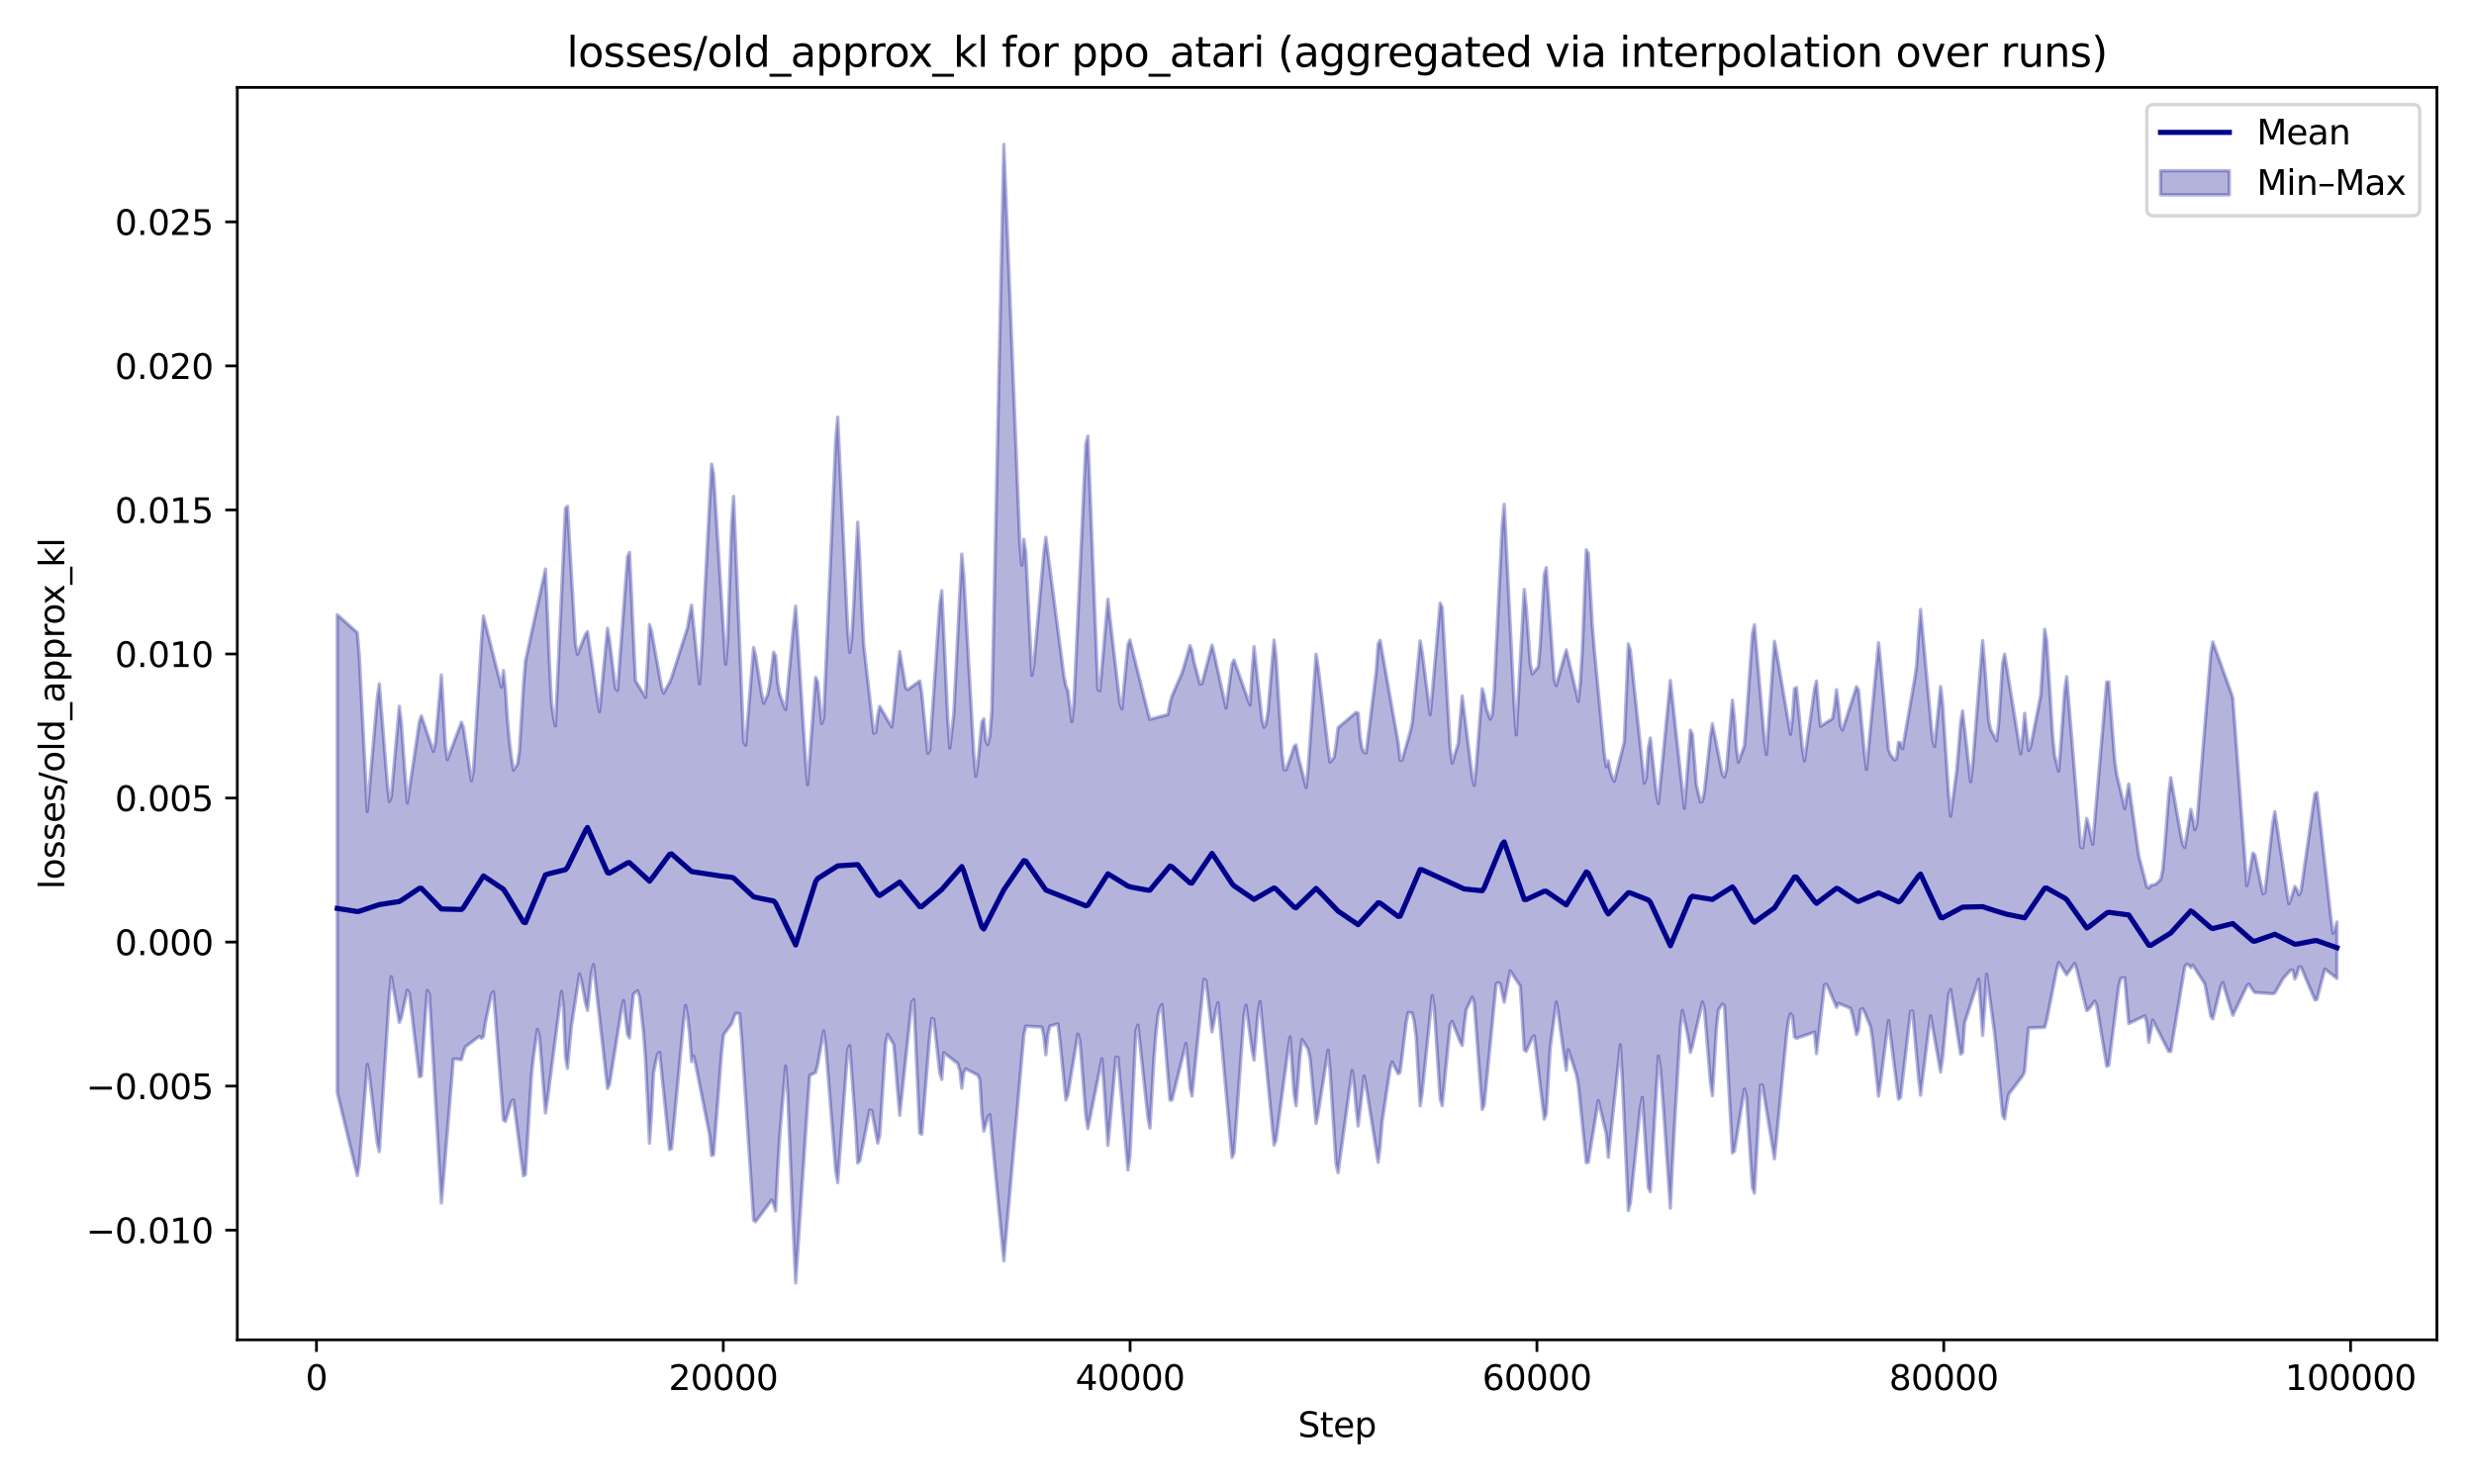 <?xml version="1.0" encoding="utf-8" standalone="no"?>
<!DOCTYPE svg PUBLIC "-//W3C//DTD SVG 1.1//EN"
  "http://www.w3.org/Graphics/SVG/1.1/DTD/svg11.dtd">
<svg xmlns:xlink="http://www.w3.org/1999/xlink" width="720pt" height="432pt" viewBox="0 0 720 432" xmlns="http://www.w3.org/2000/svg" version="1.1">
 <defs>
  <style type="text/css">*{stroke-linejoin: round; stroke-linecap: butt}</style>
 </defs>
 <g id="figure_1">
  <g id="patch_1">
   <path d="M 0 432 
L 720 432 
L 720 0 
L 0 0 
z
" style="fill: #ffffff"/>
  </g>
  <g id="axes_1">
   <g id="patch_2">
    <path d="M 69.061 390.04 
L 709.2 390.04 
L 709.2 25.44 
L 69.061 25.44 
z
" style="fill: #ffffff"/>
   </g>
   <g id="FillBetweenPolyCollection_1">
    <defs>
     <path id="m487d851b8b" d="M 98.158 -253.038 
L 98.158 -113.942 
L 98.741 -111.525 
L 99.324 -109.108 
L 99.906 -106.691 
L 100.489 -104.274 
L 101.071 -101.857 
L 101.654 -99.44 
L 102.236 -97.024 
L 102.819 -94.607 
L 103.401 -92.19 
L 103.984 -89.773 
L 104.566 -93.103 
L 105.149 -100.366 
L 105.731 -107.629 
L 106.314 -114.892 
L 106.896 -122.155 
L 107.479 -119.19 
L 108.061 -114.174 
L 108.644 -109.158 
L 109.226 -104.142 
L 109.809 -99.126 
L 110.392 -96.76 
L 110.974 -105.876 
L 111.557 -114.991 
L 112.139 -124.107 
L 112.722 -133.222 
L 113.304 -142.338 
L 113.887 -147.654 
L 114.469 -144.332 
L 115.052 -141.011 
L 115.634 -137.689 
L 116.217 -134.367 
L 116.799 -135.733 
L 117.382 -138.411 
L 117.964 -141.089 
L 118.547 -143.766 
L 119.129 -142.95 
L 119.712 -138.067 
L 120.294 -133.185 
L 120.877 -128.302 
L 121.46 -123.42 
L 122.042 -118.537 
L 122.625 -118.784 
L 123.207 -127.579 
L 123.79 -136.374 
L 124.372 -143.654 
L 124.955 -142.606 
L 125.537 -132.472 
L 126.12 -122.338 
L 126.702 -112.204 
L 127.285 -102.07 
L 127.867 -91.937 
L 128.45 -81.803 
L 129.032 -88.33 
L 129.615 -95.396 
L 130.197 -102.461 
L 130.78 -109.526 
L 131.362 -116.591 
L 131.945 -123.657 
L 132.528 -123.746 
L 133.11 -123.669 
L 133.693 -123.592 
L 134.275 -123.515 
L 134.858 -125.527 
L 135.44 -127.253 
L 136.023 -127.692 
L 136.605 -128.131 
L 137.188 -128.57 
L 137.77 -129.009 
L 138.353 -129.448 
L 138.935 -129.887 
L 139.518 -130.326 
L 140.1 -129.725 
L 140.683 -130.217 
L 141.265 -134.302 
L 141.848 -137.042 
L 142.431 -139.781 
L 143.013 -142.521 
L 143.596 -143.297 
L 144.178 -136.129 
L 144.761 -128.59 
L 145.343 -121.051 
L 145.926 -113.512 
L 146.508 -105.972 
L 147.091 -105.537 
L 147.673 -107.47 
L 148.256 -109.402 
L 148.838 -111.335 
L 149.421 -111.814 
L 150.003 -107.392 
L 150.586 -102.97 
L 151.168 -98.548 
L 151.751 -94.126 
L 152.333 -89.704 
L 152.916 -90.092 
L 153.499 -99.663 
L 154.081 -109.233 
L 154.664 -118.803 
L 155.246 -124.223 
L 155.829 -128.267 
L 156.411 -132.311 
L 156.994 -130.126 
L 157.576 -122.756 
L 158.159 -115.387 
L 158.741 -108.017 
L 159.324 -111.784 
L 159.906 -116.294 
L 160.489 -120.804 
L 161.071 -125.314 
L 161.654 -129.824 
L 162.236 -134.334 
L 162.819 -138.844 
L 163.401 -143.354 
L 163.984 -138.674 
L 164.567 -124.371 
L 165.149 -121.017 
L 165.732 -127.324 
L 166.314 -133.348 
L 166.897 -137.131 
L 167.479 -140.915 
L 168.062 -144.699 
L 168.644 -148.482 
L 169.227 -146.343 
L 169.809 -143.169 
L 170.392 -139.995 
L 170.974 -137.905 
L 171.557 -143.404 
L 172.139 -148.903 
L 172.722 -151.174 
L 173.304 -146.026 
L 173.887 -140.878 
L 174.469 -135.73 
L 175.052 -130.582 
L 175.635 -125.434 
L 176.217 -120.286 
L 176.8 -115.138 
L 177.382 -116.306 
L 177.965 -119.946 
L 178.547 -123.586 
L 179.13 -127.226 
L 179.712 -130.866 
L 180.295 -134.506 
L 180.877 -138.146 
L 181.46 -140.746 
L 182.042 -135.831 
L 182.625 -130.916 
L 183.207 -129.841 
L 183.79 -137.212 
L 184.372 -142.649 
L 184.955 -143.112 
L 185.537 -143.575 
L 186.12 -141.774 
L 186.703 -136.546 
L 187.285 -131.318 
L 187.868 -123.592 
L 188.45 -111.386 
L 189.033 -99.181 
L 189.615 -108.266 
L 190.198 -119.555 
L 190.78 -122.564 
L 191.363 -125.117 
L 191.945 -125.657 
L 192.528 -119.998 
L 193.11 -114.339 
L 193.693 -108.681 
L 194.275 -103.022 
L 194.858 -97.363 
L 195.44 -97.608 
L 196.023 -103.756 
L 196.606 -109.904 
L 197.188 -116.052 
L 197.771 -122.2 
L 198.353 -128.348 
L 198.936 -134.496 
L 199.518 -139.279 
L 200.101 -136.092 
L 200.683 -131.038 
L 201.266 -122.961 
L 201.848 -124.6 
L 202.431 -122.205 
L 203.013 -119.263 
L 203.596 -116.32 
L 204.178 -113.377 
L 204.761 -110.435 
L 205.343 -107.492 
L 205.926 -104.549 
L 206.508 -101.607 
L 207.091 -95.621 
L 207.674 -95.853 
L 208.256 -103.268 
L 208.839 -110.684 
L 209.421 -118.099 
L 210.004 -125.514 
L 210.586 -130.807 
L 211.169 -131.605 
L 211.751 -132.403 
L 212.334 -133.201 
L 212.916 -133.999 
L 213.499 -135.636 
L 214.081 -137.032 
L 214.664 -136.964 
L 215.246 -136.895 
L 215.829 -129.968 
L 216.411 -121.103 
L 216.994 -112.239 
L 217.576 -103.374 
L 218.159 -94.51 
L 218.742 -85.646 
L 219.324 -76.781 
L 219.907 -76.361 
L 220.489 -77.148 
L 221.072 -77.934 
L 221.654 -78.721 
L 222.237 -79.507 
L 222.819 -80.293 
L 223.402 -81.08 
L 223.984 -81.866 
L 224.567 -82.652 
L 225.149 -81.448 
L 225.732 -79.515 
L 226.314 -91.236 
L 226.897 -100.92 
L 227.479 -107.831 
L 228.062 -114.743 
L 228.644 -121.654 
L 229.227 -113.892 
L 229.81 -99.695 
L 230.392 -85.497 
L 230.975 -71.299 
L 231.557 -58.533 
L 232.14 -67.241 
L 232.722 -75.95 
L 233.305 -84.659 
L 233.887 -93.368 
L 234.47 -102.076 
L 235.052 -110.785 
L 235.635 -118.922 
L 236.217 -119.222 
L 236.8 -119.522 
L 237.382 -119.821 
L 237.965 -122.067 
L 238.547 -125.333 
L 239.13 -128.599 
L 239.712 -131.865 
L 240.295 -127.768 
L 240.878 -120.468 
L 241.46 -113.167 
L 242.043 -105.867 
L 242.625 -98.567 
L 243.208 -91.266 
L 243.79 -87.72 
L 244.373 -95.436 
L 244.955 -103.152 
L 245.538 -110.868 
L 246.12 -118.584 
L 246.703 -126.3 
L 247.285 -127.591 
L 247.868 -119.733 
L 248.45 -111.793 
L 249.033 -103.852 
L 249.615 -93.471 
L 250.198 -94.017 
L 250.78 -96.979 
L 251.363 -99.941 
L 251.946 -102.903 
L 252.528 -105.864 
L 253.111 -108.826 
L 253.693 -108.645 
L 254.276 -105.516 
L 254.858 -102.386 
L 255.441 -99.257 
L 256.023 -101.432 
L 256.606 -110.426 
L 257.188 -119.421 
L 257.771 -128.416 
L 258.353 -130.882 
L 258.936 -129.891 
L 259.518 -128.9 
L 260.101 -127.909 
L 260.683 -121.149 
L 261.266 -114.043 
L 261.849 -107.33 
L 262.431 -112.811 
L 263.014 -118.292 
L 263.596 -123.772 
L 264.179 -129.253 
L 264.761 -134.733 
L 265.344 -140.214 
L 265.926 -140.998 
L 266.509 -128.046 
L 267.091 -115.095 
L 267.674 -102.143 
L 268.256 -101.805 
L 268.839 -109.037 
L 269.421 -116.268 
L 270.004 -123.499 
L 270.586 -130.73 
L 271.169 -135.523 
L 271.751 -135.281 
L 272.334 -130.089 
L 272.917 -124.896 
L 273.499 -119.704 
L 274.082 -117.774 
L 274.664 -125.534 
L 275.247 -125.084 
L 275.829 -124.633 
L 276.412 -124.183 
L 276.994 -123.732 
L 277.577 -123.282 
L 278.159 -122.831 
L 278.742 -122.381 
L 279.324 -120.31 
L 279.907 -115.228 
L 280.489 -119.734 
L 281.072 -120.844 
L 281.654 -120.539 
L 282.237 -120.235 
L 282.819 -119.93 
L 283.402 -119.626 
L 283.985 -119.322 
L 284.567 -119.017 
L 285.15 -117.719 
L 285.732 -107.805 
L 286.315 -102.735 
L 286.897 -104.744 
L 287.48 -106.753 
L 288.062 -107.498 
L 288.645 -101.42 
L 289.227 -95.342 
L 289.81 -89.264 
L 290.392 -83.185 
L 290.975 -77.107 
L 291.557 -71.029 
L 292.14 -64.951 
L 292.722 -71.521 
L 293.305 -78.091 
L 293.887 -84.662 
L 294.47 -91.232 
L 295.053 -97.802 
L 295.635 -104.372 
L 296.218 -110.942 
L 296.8 -117.512 
L 297.383 -124.082 
L 297.965 -130.653 
L 298.548 -133.3 
L 299.13 -133.263 
L 299.713 -133.226 
L 300.295 -133.189 
L 300.878 -133.153 
L 301.46 -133.116 
L 302.043 -133.079 
L 302.625 -133.042 
L 303.208 -133.006 
L 303.79 -130.322 
L 304.373 -124.95 
L 304.955 -130.706 
L 305.538 -133.299 
L 306.121 -133.464 
L 306.703 -133.628 
L 307.286 -133.793 
L 307.868 -133.958 
L 308.451 -129.25 
L 309.033 -123.425 
L 309.616 -117.601 
L 310.198 -111.776 
L 310.781 -113.265 
L 311.363 -116.803 
L 311.946 -120.341 
L 312.528 -123.879 
L 313.111 -127.417 
L 313.693 -130.955 
L 314.276 -128.993 
L 314.858 -121.653 
L 315.441 -114.313 
L 316.024 -106.973 
L 316.606 -103.472 
L 317.189 -106.369 
L 317.771 -109.266 
L 318.354 -112.163 
L 318.936 -115.06 
L 319.519 -117.957 
L 320.101 -120.854 
L 320.684 -123.751 
L 321.266 -116.046 
L 321.849 -107.31 
L 322.431 -98.573 
L 323.014 -104.619 
L 323.596 -111.141 
L 324.179 -117.663 
L 324.761 -124.185 
L 325.344 -124.192 
L 325.926 -117.642 
L 326.509 -111.092 
L 327.092 -104.543 
L 327.674 -97.993 
L 328.257 -91.444 
L 328.839 -95.415 
L 329.422 -107.57 
L 330.004 -119.724 
L 330.587 -131.878 
L 331.169 -133.578 
L 331.752 -128.178 
L 332.334 -122.777 
L 332.917 -117.376 
L 333.499 -111.976 
L 334.082 -106.575 
L 334.664 -103.602 
L 335.247 -113.74 
L 335.829 -123.877 
L 336.412 -131.116 
L 336.994 -136.411 
L 337.577 -138.567 
L 338.16 -139.571 
L 338.742 -132.614 
L 339.325 -125.656 
L 339.907 -118.699 
L 340.49 -111.741 
L 341.072 -111.765 
L 341.655 -114.115 
L 342.237 -116.466 
L 342.82 -118.816 
L 343.402 -121.167 
L 343.985 -123.518 
L 344.567 -125.868 
L 345.15 -128.219 
L 345.732 -122.204 
L 346.315 -115.447 
L 346.897 -112.959 
L 347.48 -118.621 
L 348.062 -124.283 
L 348.645 -129.945 
L 349.228 -135.608 
L 349.81 -141.27 
L 350.393 -146.932 
L 350.975 -146.463 
L 351.558 -141.518 
L 352.14 -136.572 
L 352.723 -131.627 
L 353.305 -134.556 
L 353.888 -138.01 
L 354.47 -140.127 
L 355.053 -133.686 
L 355.635 -127.245 
L 356.218 -120.805 
L 356.8 -114.364 
L 357.383 -107.923 
L 357.965 -101.482 
L 358.548 -95.042 
L 359.13 -96.298 
L 359.713 -104.346 
L 360.296 -112.394 
L 360.878 -120.442 
L 361.461 -128.49 
L 362.043 -136.538 
L 362.626 -139.354 
L 363.208 -135.014 
L 363.791 -130.674 
L 364.373 -126.334 
L 364.956 -123.399 
L 365.538 -130.293 
L 366.121 -137.188 
L 366.703 -140.429 
L 367.286 -134.461 
L 367.868 -128.493 
L 368.451 -122.525 
L 369.033 -116.557 
L 369.616 -110.589 
L 370.199 -104.621 
L 370.781 -98.653 
L 371.364 -100.11 
L 371.946 -104.473 
L 372.529 -108.835 
L 373.111 -113.198 
L 373.694 -117.561 
L 374.276 -121.923 
L 374.859 -126.286 
L 375.441 -130.132 
L 376.024 -121.821 
L 376.606 -113.51 
L 377.189 -110.091 
L 377.771 -117.433 
L 378.354 -124.774 
L 378.936 -129.358 
L 379.519 -128.428 
L 380.101 -127.499 
L 380.684 -126.569 
L 381.267 -123.799 
L 381.849 -117.524 
L 382.432 -111.248 
L 383.014 -104.973 
L 383.597 -107.744 
L 384.179 -111.452 
L 384.762 -115.159 
L 385.344 -118.866 
L 385.927 -122.573 
L 386.509 -126.28 
L 387.092 -120.244 
L 387.674 -111.176 
L 388.257 -102.107 
L 388.839 -93.039 
L 389.422 -90.629 
L 390.004 -94.877 
L 390.587 -99.125 
L 391.169 -103.374 
L 391.752 -107.622 
L 392.335 -111.87 
L 392.917 -116.118 
L 393.5 -120.367 
L 394.082 -116.233 
L 394.665 -109.684 
L 395.247 -104.204 
L 395.83 -109.052 
L 396.412 -113.899 
L 396.995 -118.747 
L 397.577 -115.746 
L 398.16 -112.066 
L 398.742 -108.385 
L 399.325 -104.705 
L 399.907 -101.024 
L 400.49 -97.343 
L 401.072 -93.663 
L 401.655 -98.232 
L 402.237 -105.398 
L 402.82 -109.286 
L 403.403 -113.174 
L 403.985 -117.062 
L 404.568 -120.95 
L 405.15 -122.827 
L 405.733 -121.687 
L 406.315 -120.546 
L 406.898 -119.406 
L 407.48 -119.923 
L 408.063 -124.676 
L 408.645 -129.428 
L 409.228 -134.181 
L 409.81 -137.257 
L 410.393 -137.17 
L 410.975 -137.084 
L 411.558 -134.731 
L 412.14 -130.194 
L 412.723 -120.135 
L 413.305 -110.077 
L 413.888 -113.786 
L 414.471 -119.463 
L 415.053 -125.139 
L 415.636 -130.815 
L 416.218 -136.492 
L 416.801 -142.168 
L 417.383 -138.88 
L 417.966 -129.945 
L 418.548 -121.009 
L 419.131 -112.074 
L 419.713 -110.096 
L 420.296 -116.004 
L 420.878 -121.911 
L 421.461 -127.819 
L 422.043 -133.726 
L 422.626 -134.629 
L 423.208 -133.144 
L 423.791 -131.66 
L 424.373 -130.176 
L 424.956 -128.692 
L 425.539 -127.656 
L 426.121 -133.347 
L 426.704 -138.044 
L 427.286 -139.271 
L 427.869 -140.499 
L 428.451 -141.726 
L 429.034 -140.091 
L 429.616 -132.332 
L 430.199 -124.573 
L 430.781 -116.813 
L 431.364 -109.054 
L 431.946 -110.256 
L 432.529 -116.151 
L 433.111 -122.047 
L 433.694 -127.943 
L 434.276 -133.838 
L 434.859 -139.734 
L 435.442 -145.63 
L 436.024 -145.963 
L 436.607 -145.573 
L 437.189 -142.871 
L 437.772 -140.248 
L 438.354 -143.316 
L 438.937 -146.383 
L 439.519 -149.372 
L 440.102 -148.483 
L 440.684 -147.595 
L 441.267 -146.707 
L 441.849 -145.818 
L 442.432 -144.93 
L 443.014 -135.925 
L 443.597 -126.34 
L 444.179 -125.957 
L 444.762 -127.278 
L 445.344 -128.6 
L 445.927 -129.921 
L 446.51 -130.448 
L 447.092 -125.602 
L 447.675 -120.757 
L 448.257 -115.912 
L 448.84 -111.067 
L 449.422 -106.222 
L 450.005 -107.828 
L 450.587 -117.728 
L 451.17 -127.111 
L 451.752 -131.503 
L 452.335 -135.894 
L 452.917 -140.286 
L 453.5 -136.905 
L 454.082 -132.683 
L 454.665 -128.461 
L 455.247 -124.239 
L 455.83 -120.416 
L 456.412 -126.41 
L 456.995 -124.63 
L 457.578 -122.85 
L 458.16 -121.07 
L 458.743 -119.29 
L 459.325 -116.151 
L 459.908 -110.494 
L 460.49 -104.837 
L 461.073 -99.179 
L 461.655 -93.522 
L 462.238 -93.644 
L 462.82 -97.234 
L 463.403 -100.823 
L 463.985 -104.413 
L 464.568 -108.003 
L 465.15 -111.592 
L 465.733 -109.237 
L 466.315 -106.776 
L 466.898 -104.315 
L 467.48 -101.854 
L 468.063 -95.085 
L 468.646 -100.541 
L 469.228 -105.997 
L 469.811 -111.453 
L 470.393 -116.909 
L 470.976 -122.364 
L 471.558 -127.82 
L 472.141 -117.943 
L 472.723 -105.167 
L 473.306 -92.39 
L 473.888 -79.614 
L 474.471 -81.747 
L 475.053 -87.321 
L 475.636 -92.895 
L 476.218 -98.469 
L 476.801 -104.043 
L 477.383 -109.617 
L 477.966 -112.507 
L 478.548 -103.754 
L 479.131 -95.002 
L 479.714 -86.249 
L 480.296 -85.06 
L 480.879 -94.925 
L 481.461 -104.791 
L 482.044 -114.657 
L 482.626 -124.523 
L 483.209 -121.019 
L 483.791 -113.583 
L 484.374 -105.647 
L 484.956 -97.193 
L 485.539 -88.739 
L 486.121 -80.285 
L 486.704 -92.711 
L 487.286 -103.429 
L 487.869 -113.224 
L 488.451 -123.019 
L 489.034 -132.814 
L 489.617 -137.837 
L 490.199 -135.177 
L 490.782 -132.517 
L 491.364 -129.406 
L 491.947 -125.647 
L 492.529 -127.439 
L 493.112 -130.151 
L 493.694 -132.683 
L 494.277 -135.214 
L 494.859 -137.745 
L 495.442 -140.276 
L 496.024 -138.351 
L 496.607 -131.237 
L 497.189 -124.122 
L 497.772 -117.007 
L 498.354 -113.054 
L 498.937 -122.8 
L 499.519 -132.545 
L 500.102 -137.963 
L 500.685 -138.846 
L 501.267 -139.728 
L 501.85 -139.194 
L 502.432 -128.494 
L 503.015 -117.795 
L 503.597 -107.095 
L 504.18 -96.396 
L 504.762 -96.881 
L 505.345 -100.497 
L 505.927 -104.113 
L 506.51 -107.729 
L 507.092 -111.345 
L 507.675 -114.961 
L 508.257 -112.743 
L 508.84 -103.911 
L 509.422 -95.08 
L 510.005 -86.248 
L 510.587 -84.651 
L 511.17 -95.111 
L 511.753 -105.572 
L 512.335 -116.032 
L 512.918 -116.069 
L 513.5 -112.499 
L 514.083 -108.93 
L 514.665 -105.36 
L 515.248 -101.79 
L 515.83 -98.221 
L 516.413 -94.651 
L 516.995 -100.361 
L 517.578 -106.37 
L 518.16 -112.378 
L 518.743 -118.387 
L 519.325 -124.396 
L 519.908 -130.405 
L 520.49 -134.954 
L 521.073 -136.854 
L 521.655 -136.168 
L 522.238 -130.107 
L 522.821 -129.726 
L 523.403 -129.93 
L 523.986 -130.134 
L 524.568 -130.338 
L 525.151 -130.542 
L 525.733 -130.745 
L 526.316 -130.949 
L 526.898 -131.153 
L 527.481 -131.357 
L 528.063 -131.561 
L 528.646 -125.279 
L 529.228 -130.281 
L 529.811 -135.283 
L 530.393 -140.285 
L 530.976 -145.287 
L 531.558 -145.431 
L 532.141 -144.256 
L 532.723 -142.887 
L 533.306 -141.518 
L 533.889 -140.149 
L 534.471 -138.779 
L 535.054 -139.909 
L 535.636 -139.67 
L 536.219 -139.432 
L 536.801 -139.193 
L 537.384 -138.955 
L 537.966 -138.716 
L 538.549 -138.478 
L 539.131 -136.466 
L 539.714 -133.651 
L 540.296 -130.835 
L 540.879 -132.153 
L 541.461 -138.053 
L 542.044 -138.386 
L 542.626 -137.358 
L 543.209 -135.943 
L 543.792 -134.528 
L 544.374 -133.113 
L 544.957 -129.431 
L 545.539 -123.923 
L 546.122 -118.415 
L 546.704 -112.907 
L 547.287 -116.85 
L 547.869 -121.422 
L 548.452 -125.995 
L 549.034 -130.568 
L 549.617 -134.911 
L 550.199 -130.333 
L 550.782 -125.755 
L 551.364 -121.177 
L 551.947 -116.599 
L 552.529 -112.02 
L 553.112 -112.534 
L 553.694 -117.54 
L 554.277 -122.547 
L 554.86 -127.553 
L 555.442 -132.559 
L 556.025 -137.565 
L 556.607 -137.651 
L 557.19 -131.184 
L 557.772 -124.718 
L 558.355 -118.251 
L 558.937 -113.182 
L 559.52 -117.897 
L 560.102 -122.612 
L 560.685 -127.328 
L 561.267 -132.043 
L 561.85 -136.293 
L 562.432 -133.022 
L 563.015 -129.751 
L 563.597 -126.48 
L 564.18 -123.209 
L 564.762 -119.938 
L 565.345 -123.974 
L 565.928 -130.092 
L 566.51 -136.211 
L 567.093 -142.329 
L 567.675 -143.924 
L 568.258 -140.166 
L 568.84 -136.407 
L 569.423 -132.649 
L 570.005 -128.891 
L 570.588 -125.132 
L 571.17 -125.593 
L 571.753 -134.194 
L 572.335 -136.019 
L 572.918 -137.844 
L 573.5 -139.669 
L 574.083 -141.494 
L 574.665 -143.318 
L 575.248 -145.143 
L 575.83 -146.968 
L 576.413 -139.188 
L 576.996 -130.592 
L 577.578 -138.644 
L 578.161 -148.419 
L 578.743 -144.134 
L 579.326 -139.787 
L 579.908 -135.441 
L 580.491 -131.094 
L 581.073 -125.37 
L 581.656 -119.338 
L 582.238 -113.307 
L 582.821 -107.276 
L 583.403 -106.287 
L 583.986 -110.339 
L 584.568 -113.445 
L 585.151 -114.21 
L 585.733 -114.974 
L 586.316 -115.738 
L 586.898 -116.503 
L 587.481 -117.267 
L 588.064 -118.031 
L 588.646 -118.795 
L 589.229 -120.131 
L 589.811 -126.986 
L 590.394 -132.775 
L 590.976 -132.795 
L 591.559 -132.814 
L 592.141 -132.833 
L 592.724 -132.853 
L 593.306 -132.872 
L 593.889 -132.892 
L 594.471 -132.911 
L 595.054 -132.93 
L 595.636 -134.961 
L 596.219 -137.906 
L 596.801 -140.852 
L 597.384 -143.797 
L 597.966 -146.742 
L 598.549 -149.687 
L 599.132 -151.808 
L 599.714 -151.083 
L 600.297 -150.081 
L 600.879 -149.079 
L 601.462 -148.248 
L 602.044 -149.085 
L 602.627 -149.921 
L 603.209 -150.758 
L 603.792 -151.538 
L 604.374 -149.891 
L 604.957 -147.48 
L 605.539 -145.068 
L 606.122 -142.657 
L 606.704 -140.245 
L 607.287 -137.834 
L 607.869 -138.214 
L 608.452 -138.993 
L 609.035 -139.772 
L 609.617 -140.55 
L 610.2 -139.372 
L 610.782 -135.814 
L 611.365 -132.256 
L 611.947 -128.698 
L 612.53 -125.14 
L 613.112 -121.582 
L 613.695 -121.852 
L 614.277 -126.46 
L 614.86 -131.069 
L 615.442 -135.678 
L 616.025 -140.286 
L 616.607 -144.895 
L 617.19 -147.133 
L 617.772 -147.364 
L 618.355 -147.366 
L 618.937 -140.482 
L 619.52 -134.046 
L 620.103 -134.325 
L 620.685 -134.604 
L 621.268 -134.882 
L 621.85 -135.161 
L 622.433 -135.44 
L 623.015 -135.718 
L 623.598 -135.997 
L 624.18 -136.276 
L 624.763 -134.411 
L 625.345 -128.603 
L 625.928 -131.642 
L 626.51 -135.036 
L 627.093 -133.893 
L 627.675 -132.75 
L 628.258 -131.607 
L 628.84 -130.464 
L 629.423 -129.321 
L 630.005 -128.178 
L 630.588 -127.035 
L 631.171 -125.892 
L 631.753 -125.915 
L 632.336 -129.433 
L 632.918 -132.952 
L 633.501 -136.47 
L 634.083 -139.989 
L 634.666 -143.507 
L 635.248 -147.026 
L 635.831 -150.545 
L 636.413 -151.306 
L 636.996 -151.094 
L 637.578 -150.346 
L 638.161 -151.039 
L 638.743 -150.132 
L 639.326 -149.225 
L 639.908 -148.318 
L 640.491 -147.411 
L 641.073 -146.504 
L 641.656 -145.597 
L 642.239 -142.515 
L 642.821 -139.329 
L 643.404 -136.143 
L 643.986 -135.391 
L 644.569 -137.767 
L 645.151 -140.143 
L 645.734 -142.52 
L 646.316 -144.896 
L 646.899 -145.929 
L 647.481 -144.011 
L 648.064 -142.093 
L 648.646 -140.175 
L 649.229 -138.258 
L 649.811 -136.438 
L 650.394 -137.651 
L 650.976 -138.864 
L 651.559 -140.077 
L 652.141 -141.29 
L 652.724 -142.503 
L 653.307 -143.716 
L 653.889 -144.929 
L 654.472 -145.547 
L 655.054 -144.647 
L 655.637 -143.748 
L 656.219 -143.072 
L 656.802 -143.034 
L 657.384 -142.996 
L 657.967 -142.958 
L 658.549 -142.92 
L 659.132 -142.882 
L 659.714 -142.844 
L 660.297 -142.806 
L 660.879 -142.768 
L 661.462 -142.73 
L 662.044 -142.923 
L 662.627 -143.944 
L 663.21 -144.965 
L 663.792 -145.986 
L 664.375 -147.006 
L 664.957 -147.755 
L 665.54 -148.381 
L 666.122 -149.008 
L 666.705 -149.634 
L 667.287 -149.529 
L 667.87 -147.002 
L 668.452 -148.265 
L 669.035 -150.403 
L 669.617 -150.58 
L 670.2 -149.201 
L 670.782 -147.823 
L 671.365 -146.444 
L 671.947 -145.065 
L 672.53 -143.687 
L 673.112 -142.308 
L 673.695 -140.929 
L 674.278 -141.027 
L 674.86 -143.281 
L 675.443 -145.536 
L 676.025 -147.791 
L 676.608 -149.892 
L 677.19 -149.441 
L 677.773 -148.989 
L 678.355 -148.538 
L 678.938 -148.087 
L 679.52 -147.635 
L 680.103 -147.184 
L 680.103 -163.574 
L 680.103 -163.574 
L 679.52 -161.319 
L 678.938 -160.325 
L 678.355 -164.819 
L 677.773 -170.024 
L 677.19 -175.229 
L 676.608 -180.435 
L 676.025 -185.64 
L 675.443 -190.845 
L 674.86 -196.051 
L 674.278 -201.256 
L 673.695 -200.947 
L 673.112 -196.864 
L 672.53 -192.781 
L 671.947 -188.698 
L 671.365 -184.615 
L 670.782 -180.532 
L 670.2 -176.45 
L 669.617 -172.367 
L 669.035 -171.508 
L 668.452 -173.054 
L 667.87 -173.964 
L 667.287 -172.121 
L 666.705 -170.278 
L 666.122 -168.927 
L 665.54 -172.353 
L 664.957 -176.246 
L 664.375 -180.139 
L 663.792 -184.032 
L 663.21 -187.925 
L 662.627 -191.818 
L 662.044 -195.711 
L 661.462 -192.572 
L 660.879 -187.465 
L 660.297 -182.357 
L 659.714 -177.249 
L 659.132 -172.141 
L 658.549 -171.846 
L 657.967 -174.675 
L 657.384 -177.505 
L 656.802 -180.334 
L 656.219 -183.164 
L 655.637 -183.65 
L 655.054 -180.23 
L 654.472 -176.81 
L 653.889 -174.195 
L 653.307 -181.997 
L 652.724 -189.799 
L 652.141 -197.601 
L 651.559 -205.403 
L 650.976 -213.204 
L 650.394 -221.006 
L 649.811 -228.808 
L 649.229 -230.615 
L 648.646 -232.229 
L 648.064 -233.843 
L 647.481 -235.456 
L 646.899 -237.07 
L 646.316 -238.683 
L 645.734 -240.297 
L 645.151 -241.911 
L 644.569 -243.524 
L 643.986 -245.138 
L 643.404 -241.84 
L 642.821 -234.721 
L 642.239 -227.602 
L 641.656 -220.484 
L 641.073 -213.365 
L 640.491 -206.247 
L 639.908 -199.128 
L 639.326 -192.01 
L 638.743 -190.482 
L 638.161 -193.896 
L 637.578 -196.381 
L 636.996 -192.574 
L 636.413 -188.938 
L 635.831 -185.303 
L 635.248 -186.203 
L 634.666 -188.953 
L 634.083 -192.286 
L 633.501 -195.619 
L 632.918 -198.952 
L 632.336 -202.285 
L 631.753 -205.618 
L 631.171 -200.697 
L 630.588 -193.024 
L 630.005 -185.351 
L 629.423 -178.847 
L 628.84 -176.06 
L 628.258 -175.448 
L 627.675 -174.835 
L 627.093 -174.513 
L 626.51 -174.369 
L 625.928 -174.225 
L 625.345 -173.497 
L 624.763 -173.921 
L 624.18 -176.168 
L 623.598 -178.414 
L 623.015 -180.661 
L 622.433 -182.907 
L 621.85 -187.007 
L 621.268 -191.195 
L 620.685 -195.383 
L 620.103 -199.571 
L 619.52 -203.759 
L 618.937 -200.379 
L 618.355 -196.594 
L 617.772 -199.083 
L 617.19 -201.572 
L 616.607 -204.061 
L 616.025 -206.55 
L 615.442 -210.629 
L 614.86 -218.247 
L 614.277 -225.864 
L 613.695 -233.482 
L 613.112 -233.467 
L 612.53 -226.719 
L 611.947 -219.97 
L 611.365 -213.222 
L 610.782 -206.474 
L 610.2 -199.725 
L 609.617 -192.977 
L 609.035 -186.229 
L 608.452 -188.749 
L 607.869 -191.698 
L 607.287 -193.745 
L 606.704 -189.486 
L 606.122 -185.227 
L 605.539 -185.424 
L 604.957 -192.508 
L 604.374 -199.592 
L 603.792 -206.676 
L 603.209 -213.761 
L 602.627 -220.845 
L 602.044 -227.929 
L 601.462 -235.013 
L 600.879 -231.122 
L 600.297 -222.937 
L 599.714 -214.751 
L 599.132 -207.518 
L 598.549 -209.778 
L 597.966 -212.037 
L 597.384 -217.827 
L 596.801 -227.081 
L 596.219 -236.335 
L 595.636 -245.589 
L 595.054 -248.782 
L 594.471 -238.642 
L 593.889 -229.504 
L 593.306 -226.559 
L 592.724 -223.614 
L 592.141 -220.669 
L 591.559 -217.724 
L 590.976 -214.779 
L 590.394 -213.532 
L 589.811 -218.937 
L 589.229 -224.342 
L 588.646 -217.594 
L 588.064 -212.575 
L 587.481 -216.2 
L 586.898 -219.824 
L 586.316 -223.448 
L 585.733 -227.072 
L 585.151 -230.696 
L 584.568 -234.32 
L 583.986 -237.944 
L 583.403 -241.568 
L 582.821 -238.968 
L 582.238 -230.145 
L 581.656 -221.322 
L 581.073 -216.35 
L 580.491 -217.446 
L 579.908 -218.542 
L 579.326 -219.638 
L 578.743 -222.515 
L 578.161 -230.671 
L 577.578 -238.826 
L 576.996 -245.535 
L 576.413 -238.258 
L 575.83 -230.981 
L 575.248 -223.704 
L 574.665 -216.427 
L 574.083 -209.15 
L 573.5 -204.44 
L 572.918 -209.591 
L 572.335 -214.742 
L 571.753 -219.894 
L 571.17 -225.045 
L 570.588 -221.554 
L 570.005 -214.134 
L 569.423 -207.502 
L 568.84 -203.138 
L 568.258 -198.773 
L 567.675 -194.409 
L 567.093 -200.759 
L 566.51 -209.643 
L 565.928 -218.526 
L 565.345 -227.41 
L 564.762 -232.16 
L 564.18 -226.346 
L 563.597 -220.531 
L 563.015 -214.717 
L 562.432 -216.643 
L 561.85 -222.964 
L 561.267 -229.284 
L 560.685 -235.605 
L 560.102 -241.925 
L 559.52 -248.245 
L 558.937 -254.566 
L 558.355 -247.316 
L 557.772 -238.129 
L 557.19 -234.206 
L 556.607 -230.845 
L 556.025 -227.484 
L 555.442 -224.122 
L 554.86 -220.761 
L 554.277 -217.4 
L 553.694 -214.039 
L 553.112 -215.78 
L 552.529 -215.917 
L 551.947 -211.22 
L 551.364 -210.772 
L 550.782 -211.534 
L 550.199 -212.295 
L 549.617 -213.672 
L 549.034 -220.031 
L 548.452 -226.435 
L 547.869 -232.839 
L 547.287 -239.243 
L 546.704 -244.863 
L 546.122 -238.727 
L 545.539 -232.592 
L 544.957 -226.456 
L 544.374 -220.32 
L 543.792 -214.185 
L 543.209 -208.049 
L 542.626 -212.53 
L 542.044 -218.741 
L 541.461 -224.953 
L 540.879 -231.164 
L 540.296 -232.117 
L 539.714 -230.316 
L 539.131 -228.514 
L 538.549 -226.712 
L 537.966 -224.911 
L 537.384 -223.109 
L 536.801 -221.307 
L 536.219 -219.506 
L 535.636 -220.624 
L 535.054 -226.479 
L 534.471 -231.236 
L 533.889 -226.285 
L 533.306 -222.815 
L 532.723 -222.443 
L 532.141 -222.071 
L 531.558 -221.699 
L 530.976 -221.327 
L 530.393 -220.955 
L 529.811 -220.583 
L 529.228 -226.321 
L 528.646 -233.746 
L 528.063 -231.385 
L 527.481 -227.212 
L 526.898 -223.039 
L 526.316 -218.866 
L 525.733 -214.693 
L 525.151 -210.52 
L 524.568 -213.851 
L 523.986 -219.851 
L 523.403 -225.851 
L 522.821 -231.851 
L 522.238 -231.524 
L 521.655 -223.064 
L 521.073 -218.251 
L 520.49 -221.676 
L 519.908 -225.102 
L 519.325 -228.528 
L 518.743 -231.954 
L 518.16 -235.379 
L 517.578 -238.805 
L 516.995 -242.231 
L 516.413 -245.293 
L 515.83 -237.07 
L 515.248 -228.848 
L 514.665 -220.626 
L 514.083 -212.404 
L 513.5 -216.566 
L 512.918 -223.276 
L 512.335 -229.986 
L 511.753 -236.696 
L 511.17 -243.406 
L 510.587 -250.116 
L 510.005 -247.469 
L 509.422 -239.207 
L 508.84 -230.945 
L 508.257 -222.683 
L 507.675 -214.944 
L 507.092 -213.342 
L 506.51 -211.74 
L 505.927 -210.137 
L 505.345 -214.254 
L 504.762 -222.901 
L 504.18 -228.175 
L 503.597 -221.405 
L 503.015 -214.635 
L 502.432 -207.866 
L 501.85 -205.815 
L 501.267 -206.571 
L 500.685 -209.516 
L 500.102 -212.461 
L 499.519 -215.406 
L 498.937 -218.351 
L 498.354 -221.296 
L 497.772 -217.543 
L 497.189 -212.244 
L 496.607 -206.945 
L 496.024 -201.646 
L 495.442 -198.766 
L 494.859 -198.573 
L 494.277 -200.972 
L 493.694 -203.486 
L 493.112 -210.866 
L 492.529 -218.246 
L 491.947 -219.439 
L 491.364 -211.59 
L 490.782 -203.74 
L 490.199 -196.72 
L 489.617 -202.031 
L 489.034 -207.342 
L 488.451 -212.654 
L 487.869 -217.965 
L 487.286 -223.277 
L 486.704 -228.588 
L 486.121 -233.9 
L 485.539 -227.932 
L 484.956 -221.964 
L 484.374 -215.996 
L 483.791 -210.029 
L 483.209 -204.061 
L 482.626 -198.093 
L 482.044 -200.971 
L 481.461 -206.361 
L 480.879 -211.751 
L 480.296 -217.141 
L 479.714 -214.282 
L 479.131 -205.778 
L 478.548 -204.008 
L 477.966 -209.535 
L 477.383 -215.061 
L 476.801 -220.587 
L 476.218 -226.114 
L 475.636 -231.64 
L 475.053 -237.166 
L 474.471 -242.693 
L 473.888 -244.53 
L 473.306 -230.379 
L 472.723 -216.229 
L 472.141 -213.734 
L 471.558 -211.439 
L 470.976 -209.144 
L 470.393 -206.849 
L 469.811 -204.554 
L 469.228 -205.661 
L 468.646 -207.357 
L 468.063 -210.521 
L 467.48 -208.818 
L 466.898 -212.445 
L 466.315 -218.568 
L 465.733 -224.692 
L 465.15 -230.815 
L 464.568 -236.938 
L 463.985 -243.061 
L 463.403 -249.905 
L 462.82 -260.389 
L 462.238 -270.874 
L 461.655 -271.923 
L 461.073 -257.249 
L 460.49 -242.724 
L 459.908 -233.236 
L 459.325 -227.834 
L 458.743 -230.333 
L 458.16 -232.831 
L 457.578 -235.329 
L 456.995 -237.828 
L 456.412 -240.326 
L 455.83 -242.825 
L 455.247 -240.861 
L 454.665 -238.753 
L 454.082 -236.645 
L 453.5 -234.537 
L 452.917 -232.429 
L 452.335 -234.153 
L 451.752 -242.31 
L 451.17 -250.466 
L 450.587 -258.623 
L 450.005 -266.779 
L 449.422 -264.65 
L 448.84 -254.519 
L 448.257 -244.389 
L 447.675 -237.844 
L 447.092 -237.159 
L 446.51 -236.474 
L 445.927 -235.789 
L 445.344 -238.871 
L 444.762 -247.039 
L 444.179 -255.207 
L 443.597 -260.445 
L 443.014 -249.855 
L 442.432 -239.265 
L 441.849 -228.675 
L 441.267 -218.086 
L 440.684 -226.519 
L 440.102 -238.251 
L 439.519 -249.983 
L 438.937 -261.715 
L 438.354 -273.447 
L 437.772 -285.179 
L 437.189 -279.115 
L 436.607 -267.12 
L 436.024 -255.125 
L 435.442 -243.13 
L 434.859 -231.134 
L 434.276 -223.86 
L 433.694 -222.661 
L 433.111 -224.269 
L 432.529 -225.876 
L 431.946 -229.637 
L 431.364 -231.482 
L 430.781 -223.903 
L 430.199 -216.324 
L 429.616 -208.745 
L 429.034 -203.381 
L 428.451 -205.947 
L 427.869 -210.628 
L 427.286 -215.309 
L 426.704 -219.99 
L 426.121 -224.672 
L 425.539 -229.353 
L 424.956 -222.673 
L 424.373 -215.567 
L 423.791 -213.675 
L 423.208 -211.783 
L 422.626 -209.891 
L 422.043 -214.188 
L 421.461 -224.432 
L 420.878 -234.677 
L 420.296 -244.921 
L 419.713 -255.166 
L 419.131 -256.445 
L 418.548 -249.814 
L 417.966 -243.183 
L 417.383 -236.551 
L 416.801 -229.92 
L 416.218 -223.971 
L 415.636 -228.526 
L 415.053 -233.082 
L 414.471 -237.637 
L 413.888 -242.192 
L 413.305 -245.43 
L 412.723 -239.449 
L 412.14 -233.468 
L 411.558 -227.487 
L 410.975 -221.506 
L 410.393 -218.893 
L 409.81 -216.875 
L 409.228 -214.858 
L 408.645 -212.841 
L 408.063 -210.824 
L 407.48 -210.663 
L 406.898 -215.865 
L 406.315 -219.166 
L 405.733 -222.468 
L 405.15 -225.769 
L 404.568 -229.071 
L 403.985 -232.372 
L 403.403 -235.673 
L 402.82 -238.975 
L 402.237 -242.276 
L 401.655 -245.578 
L 401.072 -244.475 
L 400.49 -236.343 
L 399.907 -231.641 
L 399.325 -226.94 
L 398.742 -222.238 
L 398.16 -217.536 
L 397.577 -212.835 
L 396.995 -212.945 
L 396.412 -214.119 
L 395.83 -217.431 
L 395.247 -224.412 
L 394.665 -224.621 
L 394.082 -224.13 
L 393.5 -223.638 
L 392.917 -223.146 
L 392.335 -222.655 
L 391.752 -222.163 
L 391.169 -221.672 
L 390.587 -221.18 
L 390.004 -220.689 
L 389.422 -220.197 
L 388.839 -215.324 
L 388.257 -211.511 
L 387.674 -210.825 
L 387.092 -210.139 
L 386.509 -214.046 
L 385.927 -218.84 
L 385.344 -223.635 
L 384.762 -228.429 
L 384.179 -233.224 
L 383.597 -238.018 
L 383.014 -241.568 
L 382.432 -233.085 
L 381.849 -224.602 
L 381.267 -216.119 
L 380.684 -207.935 
L 380.101 -202.796 
L 379.519 -205.102 
L 378.936 -207.408 
L 378.354 -209.713 
L 377.771 -212.019 
L 377.189 -215.164 
L 376.606 -214.678 
L 376.024 -212.804 
L 375.441 -211.167 
L 374.859 -209.529 
L 374.276 -207.892 
L 373.694 -207.979 
L 373.111 -212.617 
L 372.529 -222.017 
L 371.946 -231.417 
L 371.364 -240.816 
L 370.781 -245.632 
L 370.199 -238.732 
L 369.616 -231.832 
L 369.033 -224.933 
L 368.451 -221.356 
L 367.868 -220.275 
L 367.286 -222.398 
L 366.703 -227.744 
L 366.121 -233.09 
L 365.538 -238.436 
L 364.956 -243.781 
L 364.373 -236.221 
L 363.791 -226.817 
L 363.208 -228.262 
L 362.626 -229.921 
L 362.043 -231.58 
L 361.461 -233.239 
L 360.878 -234.898 
L 360.296 -236.557 
L 359.713 -238.215 
L 359.13 -239.874 
L 358.548 -238.73 
L 357.965 -234.408 
L 357.383 -230.086 
L 356.8 -225.923 
L 356.218 -228.578 
L 355.635 -231.232 
L 355.053 -233.887 
L 354.47 -236.542 
L 353.888 -239.197 
L 353.305 -241.852 
L 352.723 -244.201 
L 352.14 -241.972 
L 351.558 -239.742 
L 350.975 -237.513 
L 350.393 -235.283 
L 349.81 -233.054 
L 349.228 -232.87 
L 348.645 -235.049 
L 348.062 -237.229 
L 347.48 -239.409 
L 346.897 -242.58 
L 346.315 -244.094 
L 345.732 -242.053 
L 345.15 -240.013 
L 344.567 -237.972 
L 343.985 -236.087 
L 343.402 -234.745 
L 342.82 -233.402 
L 342.237 -232.06 
L 341.655 -230.717 
L 341.072 -229.375 
L 340.49 -227.312 
L 339.907 -224.003 
L 339.325 -223.848 
L 338.742 -223.692 
L 338.16 -223.537 
L 337.577 -223.382 
L 336.994 -223.226 
L 336.412 -223.071 
L 335.829 -222.915 
L 335.247 -222.76 
L 334.664 -222.604 
L 334.082 -224.562 
L 333.499 -226.91 
L 332.917 -229.259 
L 332.334 -231.608 
L 331.752 -233.957 
L 331.169 -236.305 
L 330.587 -238.654 
L 330.004 -241.003 
L 329.422 -243.352 
L 328.839 -245.7 
L 328.257 -244.305 
L 327.674 -238.095 
L 327.092 -231.886 
L 326.509 -225.676 
L 325.926 -227.243 
L 325.344 -232.225 
L 324.761 -237.207 
L 324.179 -242.19 
L 323.596 -247.172 
L 323.014 -252.154 
L 322.431 -257.579 
L 321.849 -250.925 
L 321.266 -244.271 
L 320.684 -237.616 
L 320.101 -230.962 
L 319.519 -231.294 
L 318.936 -246.049 
L 318.354 -260.805 
L 317.771 -275.561 
L 317.189 -290.317 
L 316.606 -305.073 
L 316.024 -302.727 
L 315.441 -290.12 
L 314.858 -277.513 
L 314.276 -264.905 
L 313.693 -252.298 
L 313.111 -239.691 
L 312.528 -227.084 
L 311.946 -221.915 
L 311.363 -226.429 
L 310.781 -230.944 
L 310.198 -232.352 
L 309.616 -235.335 
L 309.033 -239.808 
L 308.451 -244.282 
L 307.868 -248.755 
L 307.286 -253.228 
L 306.703 -257.702 
L 306.121 -262.175 
L 305.538 -266.648 
L 304.955 -271.122 
L 304.373 -275.595 
L 303.79 -271.138 
L 303.208 -264.62 
L 302.625 -258.102 
L 302.043 -251.583 
L 301.46 -245.065 
L 300.878 -238.547 
L 300.295 -235.394 
L 299.713 -247.272 
L 299.13 -259.15 
L 298.548 -271.028 
L 297.965 -275.02 
L 297.383 -267.486 
L 296.8 -273.816 
L 296.218 -288.337 
L 295.635 -302.859 
L 295.053 -317.38 
L 294.47 -331.901 
L 293.887 -346.423 
L 293.305 -360.944 
L 292.722 -375.466 
L 292.14 -389.987 
L 291.557 -362.494 
L 290.975 -335.001 
L 290.392 -307.507 
L 289.81 -280.014 
L 289.227 -252.521 
L 288.645 -225.027 
L 288.062 -217.72 
L 287.48 -215.236 
L 286.897 -216.361 
L 286.315 -222.749 
L 285.732 -221.757 
L 285.15 -215.715 
L 284.567 -209.673 
L 283.985 -206.002 
L 283.402 -212.567 
L 282.819 -222.942 
L 282.237 -233.317 
L 281.654 -243.692 
L 281.072 -254.068 
L 280.489 -264.443 
L 279.907 -270.691 
L 279.324 -259.058 
L 278.742 -247.424 
L 278.159 -235.791 
L 277.577 -224.157 
L 276.994 -219.159 
L 276.412 -214.248 
L 275.829 -222.687 
L 275.247 -235.135 
L 274.664 -247.583 
L 274.082 -260.031 
L 273.499 -256.119 
L 272.917 -247.626 
L 272.334 -239.133 
L 271.751 -230.64 
L 271.169 -222.147 
L 270.586 -213.654 
L 270.004 -212.719 
L 269.421 -218.569 
L 268.839 -224.418 
L 268.256 -230.267 
L 267.674 -233.766 
L 267.091 -233.346 
L 266.509 -232.926 
L 265.926 -232.507 
L 265.344 -232.087 
L 264.761 -231.668 
L 264.179 -231.248 
L 263.596 -231.715 
L 263.014 -235.251 
L 262.431 -238.788 
L 261.849 -242.325 
L 261.266 -236.82 
L 260.683 -231.023 
L 260.101 -225.226 
L 259.518 -220.373 
L 258.936 -221.373 
L 258.353 -222.373 
L 257.771 -223.373 
L 257.188 -224.373 
L 256.606 -225.372 
L 256.023 -226.372 
L 255.441 -223.527 
L 254.858 -218.813 
L 254.276 -218.603 
L 253.693 -223.75 
L 253.111 -228.896 
L 252.528 -234.043 
L 251.946 -239.19 
L 251.363 -244.336 
L 250.78 -255.663 
L 250.198 -269.878 
L 249.615 -279.992 
L 249.033 -267.959 
L 248.45 -255.927 
L 247.868 -246.166 
L 247.285 -242.109 
L 246.703 -248.685 
L 246.12 -261.064 
L 245.538 -273.442 
L 244.955 -285.82 
L 244.373 -298.198 
L 243.79 -310.576 
L 243.208 -303.612 
L 242.625 -290.2 
L 242.043 -276.788 
L 241.46 -263.377 
L 240.878 -249.965 
L 240.295 -236.553 
L 239.712 -223.141 
L 239.13 -221.387 
L 238.547 -227.454 
L 237.965 -233.521 
L 237.382 -234.817 
L 236.8 -227.005 
L 236.217 -219.194 
L 235.635 -211.382 
L 235.052 -203.571 
L 234.47 -210.211 
L 233.887 -219.278 
L 233.305 -228.345 
L 232.722 -237.411 
L 232.14 -246.478 
L 231.557 -255.545 
L 230.975 -250.296 
L 230.392 -244.093 
L 229.81 -237.89 
L 229.227 -231.687 
L 228.644 -225.484 
L 228.062 -226.74 
L 227.479 -228.392 
L 226.897 -230.043 
L 226.314 -233.375 
L 225.732 -241.07 
L 225.149 -242.146 
L 224.567 -237.384 
L 223.984 -232.621 
L 223.402 -229.751 
L 222.819 -228.514 
L 222.237 -227.277 
L 221.654 -229.991 
L 221.072 -233.705 
L 220.489 -237.418 
L 219.907 -241.132 
L 219.324 -243.493 
L 218.742 -236.384 
L 218.159 -229.274 
L 217.576 -222.165 
L 216.994 -215.055 
L 216.411 -216.188 
L 215.829 -230.451 
L 215.246 -244.714 
L 214.664 -258.977 
L 214.081 -273.239 
L 213.499 -287.502 
L 212.916 -279.33 
L 212.334 -262.379 
L 211.751 -245.427 
L 211.169 -238.673 
L 210.586 -247.894 
L 210.004 -257.114 
L 209.421 -266.335 
L 208.839 -275.556 
L 208.256 -284.777 
L 207.674 -293.998 
L 207.091 -296.888 
L 206.508 -285.853 
L 205.926 -274.817 
L 205.343 -263.781 
L 204.761 -252.745 
L 204.178 -241.71 
L 203.596 -232.93 
L 203.013 -238.654 
L 202.431 -244.378 
L 201.848 -250.102 
L 201.266 -255.826 
L 200.683 -252.831 
L 200.101 -249.297 
L 199.518 -247.481 
L 198.936 -245.664 
L 198.353 -243.848 
L 197.771 -242.032 
L 197.188 -240.215 
L 196.606 -238.399 
L 196.023 -236.583 
L 195.44 -234.766 
L 194.858 -233.341 
L 194.275 -232.307 
L 193.693 -231.273 
L 193.11 -230.239 
L 192.528 -231.975 
L 191.945 -235.233 
L 191.363 -238.491 
L 190.78 -241.749 
L 190.198 -245.007 
L 189.615 -248.265 
L 189.033 -250.186 
L 188.45 -239.182 
L 187.868 -229.037 
L 187.285 -229.99 
L 186.703 -230.943 
L 186.12 -231.896 
L 185.537 -232.849 
L 184.955 -233.801 
L 184.372 -245.871 
L 183.79 -258.531 
L 183.207 -271.19 
L 182.625 -269.815 
L 182.042 -262.06 
L 181.46 -254.305 
L 180.877 -246.551 
L 180.295 -238.796 
L 179.712 -231.041 
L 179.13 -231.546 
L 178.547 -236.255 
L 177.965 -240.963 
L 177.382 -245.671 
L 176.8 -249.114 
L 176.217 -243.038 
L 175.635 -236.963 
L 175.052 -230.887 
L 174.469 -224.821 
L 173.887 -228.094 
L 173.304 -232.097 
L 172.722 -236.1 
L 172.139 -240.103 
L 171.557 -244.106 
L 170.974 -248.109 
L 170.392 -247.341 
L 169.809 -245.892 
L 169.227 -244.443 
L 168.644 -242.993 
L 168.062 -241.544 
L 167.479 -244.527 
L 166.897 -254.555 
L 166.314 -264.584 
L 165.732 -274.612 
L 165.149 -284.64 
L 164.567 -284.031 
L 163.984 -271.364 
L 163.401 -258.698 
L 162.819 -246.032 
L 162.236 -233.366 
L 161.654 -220.699 
L 161.071 -223.332 
L 160.489 -227.402 
L 159.906 -238.8 
L 159.324 -253.104 
L 158.741 -266.346 
L 158.159 -263.672 
L 157.576 -260.998 
L 156.994 -258.323 
L 156.411 -255.649 
L 155.829 -252.975 
L 155.246 -250.3 
L 154.664 -247.626 
L 154.081 -244.952 
L 153.499 -242.277 
L 152.916 -239.603 
L 152.333 -232.442 
L 151.751 -222.93 
L 151.168 -213.418 
L 150.586 -209.523 
L 150.003 -208.681 
L 149.421 -207.838 
L 148.838 -211.492 
L 148.256 -216.175 
L 147.673 -222.803 
L 147.091 -231.497 
L 146.508 -236.808 
L 145.926 -231.971 
L 145.343 -234.242 
L 144.761 -236.547 
L 144.178 -238.853 
L 143.596 -241.158 
L 143.013 -243.463 
L 142.431 -245.769 
L 141.848 -248.074 
L 141.265 -250.379 
L 140.683 -252.685 
L 140.1 -245.096 
L 139.518 -235.675 
L 138.935 -226.254 
L 138.353 -216.833 
L 137.77 -207.412 
L 137.188 -204.69 
L 136.605 -208.576 
L 136.023 -212.461 
L 135.44 -216.346 
L 134.858 -220.232 
L 134.275 -221.739 
L 133.693 -220.189 
L 133.11 -218.639 
L 132.528 -217.089 
L 131.945 -215.539 
L 131.362 -213.99 
L 130.78 -212.44 
L 130.197 -210.89 
L 129.615 -215.045 
L 129.032 -225.531 
L 128.45 -235.484 
L 127.867 -228.894 
L 127.285 -222.304 
L 126.702 -215.714 
L 126.12 -213.253 
L 125.537 -214.981 
L 124.955 -216.708 
L 124.372 -218.436 
L 123.79 -220.164 
L 123.207 -221.891 
L 122.625 -223.619 
L 122.042 -221.815 
L 121.46 -217.893 
L 120.877 -213.97 
L 120.294 -210.048 
L 119.712 -206.125 
L 119.129 -202.203 
L 118.547 -198.28 
L 117.964 -205.375 
L 117.382 -213.452 
L 116.799 -221.528 
L 116.217 -226.403 
L 115.634 -219.847 
L 115.052 -213.29 
L 114.469 -206.734 
L 113.887 -200.177 
L 113.304 -198.673 
L 112.722 -203.876 
L 112.139 -211.132 
L 111.557 -218.388 
L 110.974 -225.643 
L 110.392 -232.899 
L 109.809 -228.867 
L 109.226 -222.229 
L 108.644 -215.591 
L 108.061 -208.954 
L 107.479 -202.316 
L 106.896 -195.757 
L 106.314 -207.049 
L 105.731 -218.342 
L 105.149 -229.634 
L 104.566 -240.926 
L 103.984 -247.842 
L 103.401 -248.361 
L 102.819 -248.881 
L 102.236 -249.401 
L 101.654 -249.92 
L 101.071 -250.44 
L 100.489 -250.959 
L 99.906 -251.479 
L 99.324 -251.999 
L 98.741 -252.518 
L 98.158 -253.038 
z
" style="stroke: #00008b; stroke-opacity: 0.3"/>
    </defs>
    <g clip-path="url(#pf461fa36e3)">
     <use xlink:href="#m487d851b8b" x="0" y="432" style="fill: #00008b; fill-opacity: 0.3; stroke: #00008b; stroke-opacity: 0.3"/>
    </g>
   </g>
   <g id="matplotlib.axis_1">
    <g id="xtick_1">
     <g id="line2d_1">
      <defs>
       <path id="m2a425d99fd" d="M 0 0 
L 0 3.5 
" style="stroke: #000000; stroke-width: 0.8"/>
      </defs>
      <g>
       <use xlink:href="#m2a425d99fd" x="92.097" y="390.04" style="stroke: #000000; stroke-width: 0.8"/>
      </g>
     </g>
     <g id="text_1">
      <!-- 0 -->
      <g transform="translate(88.915 404.638) scale(0.1 -0.1)">
       <defs>
        <path id="DejaVuSans-30" d="M 2034 4250 
Q 1547 4250 1301 3770 
Q 1056 3291 1056 2328 
Q 1056 1369 1301 889 
Q 1547 409 2034 409 
Q 2525 409 2770 889 
Q 3016 1369 3016 2328 
Q 3016 3291 2770 3770 
Q 2525 4250 2034 4250 
z
M 2034 4750 
Q 2819 4750 3233 4129 
Q 3647 3509 3647 2328 
Q 3647 1150 3233 529 
Q 2819 -91 2034 -91 
Q 1250 -91 836 529 
Q 422 1150 422 2328 
Q 422 3509 836 4129 
Q 1250 4750 2034 4750 
z
" transform="scale(0.016)"/>
       </defs>
       <use xlink:href="#DejaVuSans-30"/>
      </g>
     </g>
    </g>
    <g id="xtick_2">
     <g id="line2d_2">
      <g>
       <use xlink:href="#m2a425d99fd" x="210.493" y="390.04" style="stroke: #000000; stroke-width: 0.8"/>
      </g>
     </g>
     <g id="text_2">
      <!-- 20000 -->
      <g transform="translate(194.587 404.638) scale(0.1 -0.1)">
       <defs>
        <path id="DejaVuSans-32" d="M 1228 531 
L 3431 531 
L 3431 0 
L 469 0 
L 469 531 
Q 828 903 1448 1529 
Q 2069 2156 2228 2338 
Q 2531 2678 2651 2914 
Q 2772 3150 2772 3378 
Q 2772 3750 2511 3984 
Q 2250 4219 1831 4219 
Q 1534 4219 1204 4116 
Q 875 4013 500 3803 
L 500 4441 
Q 881 4594 1212 4672 
Q 1544 4750 1819 4750 
Q 2544 4750 2975 4387 
Q 3406 4025 3406 3419 
Q 3406 3131 3298 2873 
Q 3191 2616 2906 2266 
Q 2828 2175 2409 1742 
Q 1991 1309 1228 531 
z
" transform="scale(0.016)"/>
       </defs>
       <use xlink:href="#DejaVuSans-32"/>
       <use xlink:href="#DejaVuSans-30" transform="translate(63.623 0)"/>
       <use xlink:href="#DejaVuSans-30" transform="translate(127.246 0)"/>
       <use xlink:href="#DejaVuSans-30" transform="translate(190.869 0)"/>
       <use xlink:href="#DejaVuSans-30" transform="translate(254.492 0)"/>
      </g>
     </g>
    </g>
    <g id="xtick_3">
     <g id="line2d_3">
      <g>
       <use xlink:href="#m2a425d99fd" x="328.89" y="390.04" style="stroke: #000000; stroke-width: 0.8"/>
      </g>
     </g>
     <g id="text_3">
      <!-- 40000 -->
      <g transform="translate(312.984 404.638) scale(0.1 -0.1)">
       <defs>
        <path id="DejaVuSans-34" d="M 2419 4116 
L 825 1625 
L 2419 1625 
L 2419 4116 
z
M 2253 4666 
L 3047 4666 
L 3047 1625 
L 3713 1625 
L 3713 1100 
L 3047 1100 
L 3047 0 
L 2419 0 
L 2419 1100 
L 313 1100 
L 313 1709 
L 2253 4666 
z
" transform="scale(0.016)"/>
       </defs>
       <use xlink:href="#DejaVuSans-34"/>
       <use xlink:href="#DejaVuSans-30" transform="translate(63.623 0)"/>
       <use xlink:href="#DejaVuSans-30" transform="translate(127.246 0)"/>
       <use xlink:href="#DejaVuSans-30" transform="translate(190.869 0)"/>
       <use xlink:href="#DejaVuSans-30" transform="translate(254.492 0)"/>
      </g>
     </g>
    </g>
    <g id="xtick_4">
     <g id="line2d_4">
      <g>
       <use xlink:href="#m2a425d99fd" x="447.287" y="390.04" style="stroke: #000000; stroke-width: 0.8"/>
      </g>
     </g>
     <g id="text_4">
      <!-- 60000 -->
      <g transform="translate(431.381 404.638) scale(0.1 -0.1)">
       <defs>
        <path id="DejaVuSans-36" d="M 2113 2584 
Q 1688 2584 1439 2293 
Q 1191 2003 1191 1497 
Q 1191 994 1439 701 
Q 1688 409 2113 409 
Q 2538 409 2786 701 
Q 3034 994 3034 1497 
Q 3034 2003 2786 2293 
Q 2538 2584 2113 2584 
z
M 3366 4563 
L 3366 3988 
Q 3128 4100 2886 4159 
Q 2644 4219 2406 4219 
Q 1781 4219 1451 3797 
Q 1122 3375 1075 2522 
Q 1259 2794 1537 2939 
Q 1816 3084 2150 3084 
Q 2853 3084 3261 2657 
Q 3669 2231 3669 1497 
Q 3669 778 3244 343 
Q 2819 -91 2113 -91 
Q 1303 -91 875 529 
Q 447 1150 447 2328 
Q 447 3434 972 4092 
Q 1497 4750 2381 4750 
Q 2619 4750 2861 4703 
Q 3103 4656 3366 4563 
z
" transform="scale(0.016)"/>
       </defs>
       <use xlink:href="#DejaVuSans-36"/>
       <use xlink:href="#DejaVuSans-30" transform="translate(63.623 0)"/>
       <use xlink:href="#DejaVuSans-30" transform="translate(127.246 0)"/>
       <use xlink:href="#DejaVuSans-30" transform="translate(190.869 0)"/>
       <use xlink:href="#DejaVuSans-30" transform="translate(254.492 0)"/>
      </g>
     </g>
    </g>
    <g id="xtick_5">
     <g id="line2d_5">
      <g>
       <use xlink:href="#m2a425d99fd" x="565.684" y="390.04" style="stroke: #000000; stroke-width: 0.8"/>
      </g>
     </g>
     <g id="text_5">
      <!-- 80000 -->
      <g transform="translate(549.778 404.638) scale(0.1 -0.1)">
       <defs>
        <path id="DejaVuSans-38" d="M 2034 2216 
Q 1584 2216 1326 1975 
Q 1069 1734 1069 1313 
Q 1069 891 1326 650 
Q 1584 409 2034 409 
Q 2484 409 2743 651 
Q 3003 894 3003 1313 
Q 3003 1734 2745 1975 
Q 2488 2216 2034 2216 
z
M 1403 2484 
Q 997 2584 770 2862 
Q 544 3141 544 3541 
Q 544 4100 942 4425 
Q 1341 4750 2034 4750 
Q 2731 4750 3128 4425 
Q 3525 4100 3525 3541 
Q 3525 3141 3298 2862 
Q 3072 2584 2669 2484 
Q 3125 2378 3379 2068 
Q 3634 1759 3634 1313 
Q 3634 634 3220 271 
Q 2806 -91 2034 -91 
Q 1263 -91 848 271 
Q 434 634 434 1313 
Q 434 1759 690 2068 
Q 947 2378 1403 2484 
z
M 1172 3481 
Q 1172 3119 1398 2916 
Q 1625 2713 2034 2713 
Q 2441 2713 2670 2916 
Q 2900 3119 2900 3481 
Q 2900 3844 2670 4047 
Q 2441 4250 2034 4250 
Q 1625 4250 1398 4047 
Q 1172 3844 1172 3481 
z
" transform="scale(0.016)"/>
       </defs>
       <use xlink:href="#DejaVuSans-38"/>
       <use xlink:href="#DejaVuSans-30" transform="translate(63.623 0)"/>
       <use xlink:href="#DejaVuSans-30" transform="translate(127.246 0)"/>
       <use xlink:href="#DejaVuSans-30" transform="translate(190.869 0)"/>
       <use xlink:href="#DejaVuSans-30" transform="translate(254.492 0)"/>
      </g>
     </g>
    </g>
    <g id="xtick_6">
     <g id="line2d_6">
      <g>
       <use xlink:href="#m2a425d99fd" x="684.081" y="390.04" style="stroke: #000000; stroke-width: 0.8"/>
      </g>
     </g>
     <g id="text_6">
      <!-- 100000 -->
      <g transform="translate(664.993 404.638) scale(0.1 -0.1)">
       <defs>
        <path id="DejaVuSans-31" d="M 794 531 
L 1825 531 
L 1825 4091 
L 703 3866 
L 703 4441 
L 1819 4666 
L 2450 4666 
L 2450 531 
L 3481 531 
L 3481 0 
L 794 0 
L 794 531 
z
" transform="scale(0.016)"/>
       </defs>
       <use xlink:href="#DejaVuSans-31"/>
       <use xlink:href="#DejaVuSans-30" transform="translate(63.623 0)"/>
       <use xlink:href="#DejaVuSans-30" transform="translate(127.246 0)"/>
       <use xlink:href="#DejaVuSans-30" transform="translate(190.869 0)"/>
       <use xlink:href="#DejaVuSans-30" transform="translate(254.492 0)"/>
       <use xlink:href="#DejaVuSans-30" transform="translate(318.115 0)"/>
      </g>
     </g>
    </g>
    <g id="text_7">
     <!-- Step -->
     <g transform="translate(377.745 418.317) scale(0.1 -0.1)">
      <defs>
       <path id="DejaVuSans-53" d="M 3425 4513 
L 3425 3897 
Q 3066 4069 2747 4153 
Q 2428 4238 2131 4238 
Q 1616 4238 1336 4038 
Q 1056 3838 1056 3469 
Q 1056 3159 1242 3001 
Q 1428 2844 1947 2747 
L 2328 2669 
Q 3034 2534 3370 2195 
Q 3706 1856 3706 1288 
Q 3706 609 3251 259 
Q 2797 -91 1919 -91 
Q 1588 -91 1214 -16 
Q 841 59 441 206 
L 441 856 
Q 825 641 1194 531 
Q 1563 422 1919 422 
Q 2459 422 2753 634 
Q 3047 847 3047 1241 
Q 3047 1584 2836 1778 
Q 2625 1972 2144 2069 
L 1759 2144 
Q 1053 2284 737 2584 
Q 422 2884 422 3419 
Q 422 4038 858 4394 
Q 1294 4750 2059 4750 
Q 2388 4750 2728 4690 
Q 3069 4631 3425 4513 
z
" transform="scale(0.016)"/>
       <path id="DejaVuSans-74" d="M 1172 4494 
L 1172 3500 
L 2356 3500 
L 2356 3053 
L 1172 3053 
L 1172 1153 
Q 1172 725 1289 603 
Q 1406 481 1766 481 
L 2356 481 
L 2356 0 
L 1766 0 
Q 1100 0 847 248 
Q 594 497 594 1153 
L 594 3053 
L 172 3053 
L 172 3500 
L 594 3500 
L 594 4494 
L 1172 4494 
z
" transform="scale(0.016)"/>
       <path id="DejaVuSans-65" d="M 3597 1894 
L 3597 1613 
L 953 1613 
Q 991 1019 1311 708 
Q 1631 397 2203 397 
Q 2534 397 2845 478 
Q 3156 559 3463 722 
L 3463 178 
Q 3153 47 2828 -22 
Q 2503 -91 2169 -91 
Q 1331 -91 842 396 
Q 353 884 353 1716 
Q 353 2575 817 3079 
Q 1281 3584 2069 3584 
Q 2775 3584 3186 3129 
Q 3597 2675 3597 1894 
z
M 3022 2063 
Q 3016 2534 2758 2815 
Q 2500 3097 2075 3097 
Q 1594 3097 1305 2825 
Q 1016 2553 972 2059 
L 3022 2063 
z
" transform="scale(0.016)"/>
       <path id="DejaVuSans-70" d="M 1159 525 
L 1159 -1331 
L 581 -1331 
L 581 3500 
L 1159 3500 
L 1159 2969 
Q 1341 3281 1617 3432 
Q 1894 3584 2278 3584 
Q 2916 3584 3314 3078 
Q 3713 2572 3713 1747 
Q 3713 922 3314 415 
Q 2916 -91 2278 -91 
Q 1894 -91 1617 61 
Q 1341 213 1159 525 
z
M 3116 1747 
Q 3116 2381 2855 2742 
Q 2594 3103 2138 3103 
Q 1681 3103 1420 2742 
Q 1159 2381 1159 1747 
Q 1159 1113 1420 752 
Q 1681 391 2138 391 
Q 2594 391 2855 752 
Q 3116 1113 3116 1747 
z
" transform="scale(0.016)"/>
      </defs>
      <use xlink:href="#DejaVuSans-53"/>
      <use xlink:href="#DejaVuSans-74" transform="translate(63.477 0)"/>
      <use xlink:href="#DejaVuSans-65" transform="translate(102.686 0)"/>
      <use xlink:href="#DejaVuSans-70" transform="translate(164.209 0)"/>
     </g>
    </g>
   </g>
   <g id="matplotlib.axis_2">
    <g id="ytick_1">
     <g id="line2d_7">
      <defs>
       <path id="m802866f614" d="M 0 0 
L -3.5 0 
" style="stroke: #000000; stroke-width: 0.8"/>
      </defs>
      <g>
       <use xlink:href="#m802866f614" x="69.061" y="358.1" style="stroke: #000000; stroke-width: 0.8"/>
      </g>
     </g>
     <g id="text_8">
      <!-- −0.010 -->
      <g transform="translate(25.053 361.899) scale(0.1 -0.1)">
       <defs>
        <path id="DejaVuSans-2212" d="M 678 2272 
L 4684 2272 
L 4684 1741 
L 678 1741 
L 678 2272 
z
" transform="scale(0.016)"/>
        <path id="DejaVuSans-2e" d="M 684 794 
L 1344 794 
L 1344 0 
L 684 0 
L 684 794 
z
" transform="scale(0.016)"/>
       </defs>
       <use xlink:href="#DejaVuSans-2212"/>
       <use xlink:href="#DejaVuSans-30" transform="translate(83.789 0)"/>
       <use xlink:href="#DejaVuSans-2e" transform="translate(147.412 0)"/>
       <use xlink:href="#DejaVuSans-30" transform="translate(179.199 0)"/>
       <use xlink:href="#DejaVuSans-31" transform="translate(242.822 0)"/>
       <use xlink:href="#DejaVuSans-30" transform="translate(306.445 0)"/>
      </g>
     </g>
    </g>
    <g id="ytick_2">
     <g id="line2d_8">
      <g>
       <use xlink:href="#m802866f614" x="69.061" y="316.169" style="stroke: #000000; stroke-width: 0.8"/>
      </g>
     </g>
     <g id="text_9">
      <!-- −0.005 -->
      <g transform="translate(25.053 319.968) scale(0.1 -0.1)">
       <defs>
        <path id="DejaVuSans-35" d="M 691 4666 
L 3169 4666 
L 3169 4134 
L 1269 4134 
L 1269 2991 
Q 1406 3038 1543 3061 
Q 1681 3084 1819 3084 
Q 2600 3084 3056 2656 
Q 3513 2228 3513 1497 
Q 3513 744 3044 326 
Q 2575 -91 1722 -91 
Q 1428 -91 1123 -41 
Q 819 9 494 109 
L 494 744 
Q 775 591 1075 516 
Q 1375 441 1709 441 
Q 2250 441 2565 725 
Q 2881 1009 2881 1497 
Q 2881 1984 2565 2268 
Q 2250 2553 1709 2553 
Q 1456 2553 1204 2497 
Q 953 2441 691 2322 
L 691 4666 
z
" transform="scale(0.016)"/>
       </defs>
       <use xlink:href="#DejaVuSans-2212"/>
       <use xlink:href="#DejaVuSans-30" transform="translate(83.789 0)"/>
       <use xlink:href="#DejaVuSans-2e" transform="translate(147.412 0)"/>
       <use xlink:href="#DejaVuSans-30" transform="translate(179.199 0)"/>
       <use xlink:href="#DejaVuSans-30" transform="translate(242.822 0)"/>
       <use xlink:href="#DejaVuSans-35" transform="translate(306.445 0)"/>
      </g>
     </g>
    </g>
    <g id="ytick_3">
     <g id="line2d_9">
      <g>
       <use xlink:href="#m802866f614" x="69.061" y="274.238" style="stroke: #000000; stroke-width: 0.8"/>
      </g>
     </g>
     <g id="text_10">
      <!-- 0.000 -->
      <g transform="translate(33.433 278.038) scale(0.1 -0.1)">
       <use xlink:href="#DejaVuSans-30"/>
       <use xlink:href="#DejaVuSans-2e" transform="translate(63.623 0)"/>
       <use xlink:href="#DejaVuSans-30" transform="translate(95.41 0)"/>
       <use xlink:href="#DejaVuSans-30" transform="translate(159.033 0)"/>
       <use xlink:href="#DejaVuSans-30" transform="translate(222.656 0)"/>
      </g>
     </g>
    </g>
    <g id="ytick_4">
     <g id="line2d_10">
      <g>
       <use xlink:href="#m802866f614" x="69.061" y="232.308" style="stroke: #000000; stroke-width: 0.8"/>
      </g>
     </g>
     <g id="text_11">
      <!-- 0.005 -->
      <g transform="translate(33.433 236.107) scale(0.1 -0.1)">
       <use xlink:href="#DejaVuSans-30"/>
       <use xlink:href="#DejaVuSans-2e" transform="translate(63.623 0)"/>
       <use xlink:href="#DejaVuSans-30" transform="translate(95.41 0)"/>
       <use xlink:href="#DejaVuSans-30" transform="translate(159.033 0)"/>
       <use xlink:href="#DejaVuSans-35" transform="translate(222.656 0)"/>
      </g>
     </g>
    </g>
    <g id="ytick_5">
     <g id="line2d_11">
      <g>
       <use xlink:href="#m802866f614" x="69.061" y="190.377" style="stroke: #000000; stroke-width: 0.8"/>
      </g>
     </g>
     <g id="text_12">
      <!-- 0.010 -->
      <g transform="translate(33.433 194.176) scale(0.1 -0.1)">
       <use xlink:href="#DejaVuSans-30"/>
       <use xlink:href="#DejaVuSans-2e" transform="translate(63.623 0)"/>
       <use xlink:href="#DejaVuSans-30" transform="translate(95.41 0)"/>
       <use xlink:href="#DejaVuSans-31" transform="translate(159.033 0)"/>
       <use xlink:href="#DejaVuSans-30" transform="translate(222.656 0)"/>
      </g>
     </g>
    </g>
    <g id="ytick_6">
     <g id="line2d_12">
      <g>
       <use xlink:href="#m802866f614" x="69.061" y="148.446" style="stroke: #000000; stroke-width: 0.8"/>
      </g>
     </g>
     <g id="text_13">
      <!-- 0.015 -->
      <g transform="translate(33.433 152.245) scale(0.1 -0.1)">
       <use xlink:href="#DejaVuSans-30"/>
       <use xlink:href="#DejaVuSans-2e" transform="translate(63.623 0)"/>
       <use xlink:href="#DejaVuSans-30" transform="translate(95.41 0)"/>
       <use xlink:href="#DejaVuSans-31" transform="translate(159.033 0)"/>
       <use xlink:href="#DejaVuSans-35" transform="translate(222.656 0)"/>
      </g>
     </g>
    </g>
    <g id="ytick_7">
     <g id="line2d_13">
      <g>
       <use xlink:href="#m802866f614" x="69.061" y="106.516" style="stroke: #000000; stroke-width: 0.8"/>
      </g>
     </g>
     <g id="text_14">
      <!-- 0.020 -->
      <g transform="translate(33.433 110.315) scale(0.1 -0.1)">
       <use xlink:href="#DejaVuSans-30"/>
       <use xlink:href="#DejaVuSans-2e" transform="translate(63.623 0)"/>
       <use xlink:href="#DejaVuSans-30" transform="translate(95.41 0)"/>
       <use xlink:href="#DejaVuSans-32" transform="translate(159.033 0)"/>
       <use xlink:href="#DejaVuSans-30" transform="translate(222.656 0)"/>
      </g>
     </g>
    </g>
    <g id="ytick_8">
     <g id="line2d_14">
      <g>
       <use xlink:href="#m802866f614" x="69.061" y="64.585" style="stroke: #000000; stroke-width: 0.8"/>
      </g>
     </g>
     <g id="text_15">
      <!-- 0.025 -->
      <g transform="translate(33.433 68.384) scale(0.1 -0.1)">
       <use xlink:href="#DejaVuSans-30"/>
       <use xlink:href="#DejaVuSans-2e" transform="translate(63.623 0)"/>
       <use xlink:href="#DejaVuSans-30" transform="translate(95.41 0)"/>
       <use xlink:href="#DejaVuSans-32" transform="translate(159.033 0)"/>
       <use xlink:href="#DejaVuSans-35" transform="translate(222.656 0)"/>
      </g>
     </g>
    </g>
    <g id="text_16">
     <!-- losses/old_approx_kl -->
     <g transform="translate(18.696 258.888) rotate(-90) scale(0.1 -0.1)">
      <defs>
       <path id="DejaVuSans-6c" d="M 603 4863 
L 1178 4863 
L 1178 0 
L 603 0 
L 603 4863 
z
" transform="scale(0.016)"/>
       <path id="DejaVuSans-6f" d="M 1959 3097 
Q 1497 3097 1228 2736 
Q 959 2375 959 1747 
Q 959 1119 1226 758 
Q 1494 397 1959 397 
Q 2419 397 2687 759 
Q 2956 1122 2956 1747 
Q 2956 2369 2687 2733 
Q 2419 3097 1959 3097 
z
M 1959 3584 
Q 2709 3584 3137 3096 
Q 3566 2609 3566 1747 
Q 3566 888 3137 398 
Q 2709 -91 1959 -91 
Q 1206 -91 779 398 
Q 353 888 353 1747 
Q 353 2609 779 3096 
Q 1206 3584 1959 3584 
z
" transform="scale(0.016)"/>
       <path id="DejaVuSans-73" d="M 2834 3397 
L 2834 2853 
Q 2591 2978 2328 3040 
Q 2066 3103 1784 3103 
Q 1356 3103 1142 2972 
Q 928 2841 928 2578 
Q 928 2378 1081 2264 
Q 1234 2150 1697 2047 
L 1894 2003 
Q 2506 1872 2764 1633 
Q 3022 1394 3022 966 
Q 3022 478 2636 193 
Q 2250 -91 1575 -91 
Q 1294 -91 989 -36 
Q 684 19 347 128 
L 347 722 
Q 666 556 975 473 
Q 1284 391 1588 391 
Q 1994 391 2212 530 
Q 2431 669 2431 922 
Q 2431 1156 2273 1281 
Q 2116 1406 1581 1522 
L 1381 1569 
Q 847 1681 609 1914 
Q 372 2147 372 2553 
Q 372 3047 722 3315 
Q 1072 3584 1716 3584 
Q 2034 3584 2315 3537 
Q 2597 3491 2834 3397 
z
" transform="scale(0.016)"/>
       <path id="DejaVuSans-2f" d="M 1625 4666 
L 2156 4666 
L 531 -594 
L 0 -594 
L 1625 4666 
z
" transform="scale(0.016)"/>
       <path id="DejaVuSans-64" d="M 2906 2969 
L 2906 4863 
L 3481 4863 
L 3481 0 
L 2906 0 
L 2906 525 
Q 2725 213 2448 61 
Q 2172 -91 1784 -91 
Q 1150 -91 751 415 
Q 353 922 353 1747 
Q 353 2572 751 3078 
Q 1150 3584 1784 3584 
Q 2172 3584 2448 3432 
Q 2725 3281 2906 2969 
z
M 947 1747 
Q 947 1113 1208 752 
Q 1469 391 1925 391 
Q 2381 391 2643 752 
Q 2906 1113 2906 1747 
Q 2906 2381 2643 2742 
Q 2381 3103 1925 3103 
Q 1469 3103 1208 2742 
Q 947 2381 947 1747 
z
" transform="scale(0.016)"/>
       <path id="DejaVuSans-5f" d="M 3263 -1063 
L 3263 -1509 
L -63 -1509 
L -63 -1063 
L 3263 -1063 
z
" transform="scale(0.016)"/>
       <path id="DejaVuSans-61" d="M 2194 1759 
Q 1497 1759 1228 1600 
Q 959 1441 959 1056 
Q 959 750 1161 570 
Q 1363 391 1709 391 
Q 2188 391 2477 730 
Q 2766 1069 2766 1631 
L 2766 1759 
L 2194 1759 
z
M 3341 1997 
L 3341 0 
L 2766 0 
L 2766 531 
Q 2569 213 2275 61 
Q 1981 -91 1556 -91 
Q 1019 -91 701 211 
Q 384 513 384 1019 
Q 384 1609 779 1909 
Q 1175 2209 1959 2209 
L 2766 2209 
L 2766 2266 
Q 2766 2663 2505 2880 
Q 2244 3097 1772 3097 
Q 1472 3097 1187 3025 
Q 903 2953 641 2809 
L 641 3341 
Q 956 3463 1253 3523 
Q 1550 3584 1831 3584 
Q 2591 3584 2966 3190 
Q 3341 2797 3341 1997 
z
" transform="scale(0.016)"/>
       <path id="DejaVuSans-72" d="M 2631 2963 
Q 2534 3019 2420 3045 
Q 2306 3072 2169 3072 
Q 1681 3072 1420 2755 
Q 1159 2438 1159 1844 
L 1159 0 
L 581 0 
L 581 3500 
L 1159 3500 
L 1159 2956 
Q 1341 3275 1631 3429 
Q 1922 3584 2338 3584 
Q 2397 3584 2469 3576 
Q 2541 3569 2628 3553 
L 2631 2963 
z
" transform="scale(0.016)"/>
       <path id="DejaVuSans-78" d="M 3513 3500 
L 2247 1797 
L 3578 0 
L 2900 0 
L 1881 1375 
L 863 0 
L 184 0 
L 1544 1831 
L 300 3500 
L 978 3500 
L 1906 2253 
L 2834 3500 
L 3513 3500 
z
" transform="scale(0.016)"/>
       <path id="DejaVuSans-6b" d="M 581 4863 
L 1159 4863 
L 1159 1991 
L 2875 3500 
L 3609 3500 
L 1753 1863 
L 3688 0 
L 2938 0 
L 1159 1709 
L 1159 0 
L 581 0 
L 581 4863 
z
" transform="scale(0.016)"/>
      </defs>
      <use xlink:href="#DejaVuSans-6c"/>
      <use xlink:href="#DejaVuSans-6f" transform="translate(27.783 0)"/>
      <use xlink:href="#DejaVuSans-73" transform="translate(88.965 0)"/>
      <use xlink:href="#DejaVuSans-73" transform="translate(141.064 0)"/>
      <use xlink:href="#DejaVuSans-65" transform="translate(193.164 0)"/>
      <use xlink:href="#DejaVuSans-73" transform="translate(254.688 0)"/>
      <use xlink:href="#DejaVuSans-2f" transform="translate(306.787 0)"/>
      <use xlink:href="#DejaVuSans-6f" transform="translate(340.479 0)"/>
      <use xlink:href="#DejaVuSans-6c" transform="translate(401.66 0)"/>
      <use xlink:href="#DejaVuSans-64" transform="translate(429.443 0)"/>
      <use xlink:href="#DejaVuSans-5f" transform="translate(492.92 0)"/>
      <use xlink:href="#DejaVuSans-61" transform="translate(542.92 0)"/>
      <use xlink:href="#DejaVuSans-70" transform="translate(604.199 0)"/>
      <use xlink:href="#DejaVuSans-70" transform="translate(667.676 0)"/>
      <use xlink:href="#DejaVuSans-72" transform="translate(731.152 0)"/>
      <use xlink:href="#DejaVuSans-6f" transform="translate(770.016 0)"/>
      <use xlink:href="#DejaVuSans-78" transform="translate(828.072 0)"/>
      <use xlink:href="#DejaVuSans-5f" transform="translate(887.252 0)"/>
      <use xlink:href="#DejaVuSans-6b" transform="translate(937.252 0)"/>
      <use xlink:href="#DejaVuSans-6c" transform="translate(995.162 0)"/>
     </g>
    </g>
   </g>
   <g id="line2d_15">
    <path d="M 98.158 264.436 
L 103.984 265.352 
L 104.566 265.273 
L 110.392 263.333 
L 116.217 262.437 
L 117.382 261.721 
L 122.042 258.594 
L 122.625 258.576 
L 128.45 264.603 
L 132.528 264.711 
L 134.275 264.749 
L 134.858 264.224 
L 140.683 254.988 
L 146.508 258.853 
L 147.673 260.65 
L 152.333 268.424 
L 152.916 268.583 
L 158.741 254.667 
L 159.906 254.304 
L 164.567 253.166 
L 165.149 252.467 
L 170.392 241.763 
L 170.974 240.887 
L 176.8 254.038 
L 177.382 254.169 
L 182.625 251.177 
L 183.207 251.117 
L 189.033 256.514 
L 190.198 255.053 
L 194.858 248.709 
L 195.44 248.571 
L 201.266 253.715 
L 209.421 254.964 
L 212.916 255.388 
L 213.499 255.592 
L 219.324 261.07 
L 221.072 261.474 
L 225.149 262.291 
L 225.732 262.932 
L 231.557 275.094 
L 237.382 256.631 
L 237.965 255.749 
L 243.79 252.06 
L 249.615 251.682 
L 250.78 253.303 
L 255.441 260.359 
L 256.023 260.682 
L 261.849 256.754 
L 267.674 263.942 
L 268.256 263.904 
L 274.082 258.94 
L 279.907 252.261 
L 280.489 253.601 
L 285.732 269.827 
L 286.315 270.434 
L 292.14 259.034 
L 297.965 250.526 
L 298.548 250.687 
L 304.373 259.098 
L 316.024 263.687 
L 316.606 263.492 
L 322.431 254.374 
L 324.761 255.782 
L 328.257 257.954 
L 329.422 258.28 
L 334.082 259.141 
L 334.664 259.122 
L 340.49 252.11 
L 341.072 252.326 
L 346.315 257.023 
L 346.897 257.069 
L 352.723 248.428 
L 353.888 250.102 
L 358.548 257.237 
L 359.13 257.87 
L 364.956 261.809 
L 370.781 258.478 
L 371.364 258.803 
L 376.606 264.046 
L 377.189 264.27 
L 383.014 258.618 
L 384.179 259.75 
L 389.422 265.233 
L 395.247 269.18 
L 401.072 262.785 
L 401.655 262.882 
L 406.898 266.774 
L 407.48 266.703 
L 413.305 253.13 
L 413.888 253.197 
L 426.121 258.778 
L 431.364 259.307 
L 431.946 258.403 
L 437.189 245.725 
L 437.772 245.087 
L 443.597 261.827 
L 444.179 261.861 
L 449.422 259.438 
L 450.005 259.462 
L 455.83 263.423 
L 461.655 253.814 
L 462.238 254.218 
L 467.48 265.223 
L 468.063 266.043 
L 473.888 259.864 
L 474.471 259.934 
L 479.714 261.997 
L 480.296 262.648 
L 486.121 275.308 
L 491.947 261.407 
L 492.529 260.903 
L 498.354 261.838 
L 504.18 258.179 
L 504.762 258.888 
L 510.005 267.986 
L 510.587 268.462 
L 516.413 264.301 
L 522.238 255.281 
L 522.821 255.326 
L 528.063 262.376 
L 528.646 262.968 
L 534.471 258.591 
L 535.054 258.772 
L 540.296 262.258 
L 540.879 262.426 
L 546.704 259.908 
L 549.034 260.94 
L 552.529 262.537 
L 553.112 262.234 
L 558.355 254.988 
L 558.937 254.441 
L 564.762 267.056 
L 565.345 267.181 
L 571.17 264.069 
L 576.996 263.941 
L 581.073 265.263 
L 583.986 266.126 
L 589.229 267.187 
L 595.054 258.555 
L 595.636 258.509 
L 600.879 261.43 
L 601.462 261.895 
L 607.287 270.129 
L 607.869 269.838 
L 613.112 265.782 
L 613.695 265.577 
L 619.52 266.35 
L 625.345 275.13 
L 625.928 275.2 
L 631.753 271.586 
L 637.578 265.171 
L 638.161 265.5 
L 643.404 270.078 
L 643.986 270.3 
L 649.811 268.854 
L 655.637 273.938 
L 656.219 273.994 
L 662.044 271.958 
L 667.87 274.872 
L 669.035 274.721 
L 673.695 273.816 
L 674.278 273.832 
L 680.103 275.884 
L 680.103 275.884 
" clip-path="url(#pf461fa36e3)" style="fill: none; stroke: #00008b; stroke-width: 1.5; stroke-linecap: square"/>
   </g>
   <g id="patch_3">
    <path d="M 69.061 390.04 
L 69.061 25.44 
" style="fill: none; stroke: #000000; stroke-width: 0.8; stroke-linejoin: miter; stroke-linecap: square"/>
   </g>
   <g id="patch_4">
    <path d="M 709.2 390.04 
L 709.2 25.44 
" style="fill: none; stroke: #000000; stroke-width: 0.8; stroke-linejoin: miter; stroke-linecap: square"/>
   </g>
   <g id="patch_5">
    <path d="M 69.061 390.04 
L 709.2 390.04 
" style="fill: none; stroke: #000000; stroke-width: 0.8; stroke-linejoin: miter; stroke-linecap: square"/>
   </g>
   <g id="patch_6">
    <path d="M 69.061 25.44 
L 709.2 25.44 
" style="fill: none; stroke: #000000; stroke-width: 0.8; stroke-linejoin: miter; stroke-linecap: square"/>
   </g>
   <g id="text_17">
    <!-- losses/old_approx_kl for ppo_atari (aggregated via interpolation over runs) -->
    <g transform="translate(164.916 19.44) scale(0.12 -0.12)">
     <defs>
      <path id="DejaVuSans-20" transform="scale(0.016)"/>
      <path id="DejaVuSans-66" d="M 2375 4863 
L 2375 4384 
L 1825 4384 
Q 1516 4384 1395 4259 
Q 1275 4134 1275 3809 
L 1275 3500 
L 2222 3500 
L 2222 3053 
L 1275 3053 
L 1275 0 
L 697 0 
L 697 3053 
L 147 3053 
L 147 3500 
L 697 3500 
L 697 3744 
Q 697 4328 969 4595 
Q 1241 4863 1831 4863 
L 2375 4863 
z
" transform="scale(0.016)"/>
      <path id="DejaVuSans-69" d="M 603 3500 
L 1178 3500 
L 1178 0 
L 603 0 
L 603 3500 
z
M 603 4863 
L 1178 4863 
L 1178 4134 
L 603 4134 
L 603 4863 
z
" transform="scale(0.016)"/>
      <path id="DejaVuSans-28" d="M 1984 4856 
Q 1566 4138 1362 3434 
Q 1159 2731 1159 2009 
Q 1159 1288 1364 580 
Q 1569 -128 1984 -844 
L 1484 -844 
Q 1016 -109 783 600 
Q 550 1309 550 2009 
Q 550 2706 781 3412 
Q 1013 4119 1484 4856 
L 1984 4856 
z
" transform="scale(0.016)"/>
      <path id="DejaVuSans-67" d="M 2906 1791 
Q 2906 2416 2648 2759 
Q 2391 3103 1925 3103 
Q 1463 3103 1205 2759 
Q 947 2416 947 1791 
Q 947 1169 1205 825 
Q 1463 481 1925 481 
Q 2391 481 2648 825 
Q 2906 1169 2906 1791 
z
M 3481 434 
Q 3481 -459 3084 -895 
Q 2688 -1331 1869 -1331 
Q 1566 -1331 1297 -1286 
Q 1028 -1241 775 -1147 
L 775 -588 
Q 1028 -725 1275 -790 
Q 1522 -856 1778 -856 
Q 2344 -856 2625 -561 
Q 2906 -266 2906 331 
L 2906 616 
Q 2728 306 2450 153 
Q 2172 0 1784 0 
Q 1141 0 747 490 
Q 353 981 353 1791 
Q 353 2603 747 3093 
Q 1141 3584 1784 3584 
Q 2172 3584 2450 3431 
Q 2728 3278 2906 2969 
L 2906 3500 
L 3481 3500 
L 3481 434 
z
" transform="scale(0.016)"/>
      <path id="DejaVuSans-76" d="M 191 3500 
L 800 3500 
L 1894 563 
L 2988 3500 
L 3597 3500 
L 2284 0 
L 1503 0 
L 191 3500 
z
" transform="scale(0.016)"/>
      <path id="DejaVuSans-6e" d="M 3513 2113 
L 3513 0 
L 2938 0 
L 2938 2094 
Q 2938 2591 2744 2837 
Q 2550 3084 2163 3084 
Q 1697 3084 1428 2787 
Q 1159 2491 1159 1978 
L 1159 0 
L 581 0 
L 581 3500 
L 1159 3500 
L 1159 2956 
Q 1366 3272 1645 3428 
Q 1925 3584 2291 3584 
Q 2894 3584 3203 3211 
Q 3513 2838 3513 2113 
z
" transform="scale(0.016)"/>
      <path id="DejaVuSans-75" d="M 544 1381 
L 544 3500 
L 1119 3500 
L 1119 1403 
Q 1119 906 1312 657 
Q 1506 409 1894 409 
Q 2359 409 2629 706 
Q 2900 1003 2900 1516 
L 2900 3500 
L 3475 3500 
L 3475 0 
L 2900 0 
L 2900 538 
Q 2691 219 2414 64 
Q 2138 -91 1772 -91 
Q 1169 -91 856 284 
Q 544 659 544 1381 
z
M 1991 3584 
L 1991 3584 
z
" transform="scale(0.016)"/>
      <path id="DejaVuSans-29" d="M 513 4856 
L 1013 4856 
Q 1481 4119 1714 3412 
Q 1947 2706 1947 2009 
Q 1947 1309 1714 600 
Q 1481 -109 1013 -844 
L 513 -844 
Q 928 -128 1133 580 
Q 1338 1288 1338 2009 
Q 1338 2731 1133 3434 
Q 928 4138 513 4856 
z
" transform="scale(0.016)"/>
     </defs>
     <use xlink:href="#DejaVuSans-6c"/>
     <use xlink:href="#DejaVuSans-6f" transform="translate(27.783 0)"/>
     <use xlink:href="#DejaVuSans-73" transform="translate(88.965 0)"/>
     <use xlink:href="#DejaVuSans-73" transform="translate(141.064 0)"/>
     <use xlink:href="#DejaVuSans-65" transform="translate(193.164 0)"/>
     <use xlink:href="#DejaVuSans-73" transform="translate(254.688 0)"/>
     <use xlink:href="#DejaVuSans-2f" transform="translate(306.787 0)"/>
     <use xlink:href="#DejaVuSans-6f" transform="translate(340.479 0)"/>
     <use xlink:href="#DejaVuSans-6c" transform="translate(401.66 0)"/>
     <use xlink:href="#DejaVuSans-64" transform="translate(429.443 0)"/>
     <use xlink:href="#DejaVuSans-5f" transform="translate(492.92 0)"/>
     <use xlink:href="#DejaVuSans-61" transform="translate(542.92 0)"/>
     <use xlink:href="#DejaVuSans-70" transform="translate(604.199 0)"/>
     <use xlink:href="#DejaVuSans-70" transform="translate(667.676 0)"/>
     <use xlink:href="#DejaVuSans-72" transform="translate(731.152 0)"/>
     <use xlink:href="#DejaVuSans-6f" transform="translate(770.016 0)"/>
     <use xlink:href="#DejaVuSans-78" transform="translate(828.072 0)"/>
     <use xlink:href="#DejaVuSans-5f" transform="translate(887.252 0)"/>
     <use xlink:href="#DejaVuSans-6b" transform="translate(937.252 0)"/>
     <use xlink:href="#DejaVuSans-6c" transform="translate(995.162 0)"/>
     <use xlink:href="#DejaVuSans-20" transform="translate(1022.945 0)"/>
     <use xlink:href="#DejaVuSans-66" transform="translate(1054.732 0)"/>
     <use xlink:href="#DejaVuSans-6f" transform="translate(1089.938 0)"/>
     <use xlink:href="#DejaVuSans-72" transform="translate(1151.119 0)"/>
     <use xlink:href="#DejaVuSans-20" transform="translate(1192.232 0)"/>
     <use xlink:href="#DejaVuSans-70" transform="translate(1224.02 0)"/>
     <use xlink:href="#DejaVuSans-70" transform="translate(1287.496 0)"/>
     <use xlink:href="#DejaVuSans-6f" transform="translate(1350.973 0)"/>
     <use xlink:href="#DejaVuSans-5f" transform="translate(1412.154 0)"/>
     <use xlink:href="#DejaVuSans-61" transform="translate(1462.154 0)"/>
     <use xlink:href="#DejaVuSans-74" transform="translate(1523.434 0)"/>
     <use xlink:href="#DejaVuSans-61" transform="translate(1562.643 0)"/>
     <use xlink:href="#DejaVuSans-72" transform="translate(1623.922 0)"/>
     <use xlink:href="#DejaVuSans-69" transform="translate(1665.035 0)"/>
     <use xlink:href="#DejaVuSans-20" transform="translate(1692.818 0)"/>
     <use xlink:href="#DejaVuSans-28" transform="translate(1724.605 0)"/>
     <use xlink:href="#DejaVuSans-61" transform="translate(1763.619 0)"/>
     <use xlink:href="#DejaVuSans-67" transform="translate(1824.898 0)"/>
     <use xlink:href="#DejaVuSans-67" transform="translate(1888.375 0)"/>
     <use xlink:href="#DejaVuSans-72" transform="translate(1951.852 0)"/>
     <use xlink:href="#DejaVuSans-65" transform="translate(1990.715 0)"/>
     <use xlink:href="#DejaVuSans-67" transform="translate(2052.238 0)"/>
     <use xlink:href="#DejaVuSans-61" transform="translate(2115.715 0)"/>
     <use xlink:href="#DejaVuSans-74" transform="translate(2176.994 0)"/>
     <use xlink:href="#DejaVuSans-65" transform="translate(2216.203 0)"/>
     <use xlink:href="#DejaVuSans-64" transform="translate(2277.727 0)"/>
     <use xlink:href="#DejaVuSans-20" transform="translate(2341.203 0)"/>
     <use xlink:href="#DejaVuSans-76" transform="translate(2372.99 0)"/>
     <use xlink:href="#DejaVuSans-69" transform="translate(2432.17 0)"/>
     <use xlink:href="#DejaVuSans-61" transform="translate(2459.953 0)"/>
     <use xlink:href="#DejaVuSans-20" transform="translate(2521.232 0)"/>
     <use xlink:href="#DejaVuSans-69" transform="translate(2553.02 0)"/>
     <use xlink:href="#DejaVuSans-6e" transform="translate(2580.803 0)"/>
     <use xlink:href="#DejaVuSans-74" transform="translate(2644.182 0)"/>
     <use xlink:href="#DejaVuSans-65" transform="translate(2683.391 0)"/>
     <use xlink:href="#DejaVuSans-72" transform="translate(2744.914 0)"/>
     <use xlink:href="#DejaVuSans-70" transform="translate(2786.027 0)"/>
     <use xlink:href="#DejaVuSans-6f" transform="translate(2849.504 0)"/>
     <use xlink:href="#DejaVuSans-6c" transform="translate(2910.686 0)"/>
     <use xlink:href="#DejaVuSans-61" transform="translate(2938.469 0)"/>
     <use xlink:href="#DejaVuSans-74" transform="translate(2999.748 0)"/>
     <use xlink:href="#DejaVuSans-69" transform="translate(3038.957 0)"/>
     <use xlink:href="#DejaVuSans-6f" transform="translate(3066.74 0)"/>
     <use xlink:href="#DejaVuSans-6e" transform="translate(3127.922 0)"/>
     <use xlink:href="#DejaVuSans-20" transform="translate(3191.301 0)"/>
     <use xlink:href="#DejaVuSans-6f" transform="translate(3223.088 0)"/>
     <use xlink:href="#DejaVuSans-76" transform="translate(3284.27 0)"/>
     <use xlink:href="#DejaVuSans-65" transform="translate(3343.449 0)"/>
     <use xlink:href="#DejaVuSans-72" transform="translate(3404.973 0)"/>
     <use xlink:href="#DejaVuSans-20" transform="translate(3446.086 0)"/>
     <use xlink:href="#DejaVuSans-72" transform="translate(3477.873 0)"/>
     <use xlink:href="#DejaVuSans-75" transform="translate(3518.986 0)"/>
     <use xlink:href="#DejaVuSans-6e" transform="translate(3582.365 0)"/>
     <use xlink:href="#DejaVuSans-73" transform="translate(3645.744 0)"/>
     <use xlink:href="#DejaVuSans-29" transform="translate(3697.844 0)"/>
    </g>
   </g>
   <g id="legend_1">
    <g id="patch_7">
     <path d="M 626.781 62.796 
L 702.2 62.796 
Q 704.2 62.796 704.2 60.796 
L 704.2 32.44 
Q 704.2 30.44 702.2 30.44 
L 626.781 30.44 
Q 624.781 30.44 624.781 32.44 
L 624.781 60.796 
Q 624.781 62.796 626.781 62.796 
z
" style="fill: #ffffff; opacity: 0.8; stroke: #cccccc; stroke-linejoin: miter"/>
    </g>
    <g id="line2d_16">
     <path d="M 628.781 38.538 
L 638.781 38.538 
L 648.781 38.538 
" style="fill: none; stroke: #00008b; stroke-width: 1.5; stroke-linecap: square"/>
    </g>
    <g id="text_18">
     <!-- Mean -->
     <g transform="translate(656.781 42.038) scale(0.1 -0.1)">
      <defs>
       <path id="DejaVuSans-4d" d="M 628 4666 
L 1569 4666 
L 2759 1491 
L 3956 4666 
L 4897 4666 
L 4897 0 
L 4281 0 
L 4281 4097 
L 3078 897 
L 2444 897 
L 1241 4097 
L 1241 0 
L 628 0 
L 628 4666 
z
" transform="scale(0.016)"/>
      </defs>
      <use xlink:href="#DejaVuSans-4d"/>
      <use xlink:href="#DejaVuSans-65" transform="translate(86.279 0)"/>
      <use xlink:href="#DejaVuSans-61" transform="translate(147.803 0)"/>
      <use xlink:href="#DejaVuSans-6e" transform="translate(209.082 0)"/>
     </g>
    </g>
    <g id="patch_8">
     <path d="M 628.781 56.717 
L 648.781 56.717 
L 648.781 49.717 
L 628.781 49.717 
z
" style="fill: #00008b; fill-opacity: 0.3; stroke: #00008b; stroke-opacity: 0.3; stroke-linejoin: miter"/>
    </g>
    <g id="text_19">
     <!-- Min–Max -->
     <g transform="translate(656.781 56.717) scale(0.1 -0.1)">
      <defs>
       <path id="DejaVuSans-2013" d="M 313 1978 
L 2888 1978 
L 2888 1528 
L 313 1528 
L 313 1978 
z
" transform="scale(0.016)"/>
      </defs>
      <use xlink:href="#DejaVuSans-4d"/>
      <use xlink:href="#DejaVuSans-69" transform="translate(86.279 0)"/>
      <use xlink:href="#DejaVuSans-6e" transform="translate(114.062 0)"/>
      <use xlink:href="#DejaVuSans-2013" transform="translate(177.441 0)"/>
      <use xlink:href="#DejaVuSans-4d" transform="translate(227.441 0)"/>
      <use xlink:href="#DejaVuSans-61" transform="translate(313.721 0)"/>
      <use xlink:href="#DejaVuSans-78" transform="translate(375 0)"/>
     </g>
    </g>
   </g>
  </g>
 </g>
 <defs>
  <clipPath id="pf461fa36e3">
   <rect x="69.061" y="25.44" width="640.139" height="364.6"/>
  </clipPath>
 </defs>
</svg>
